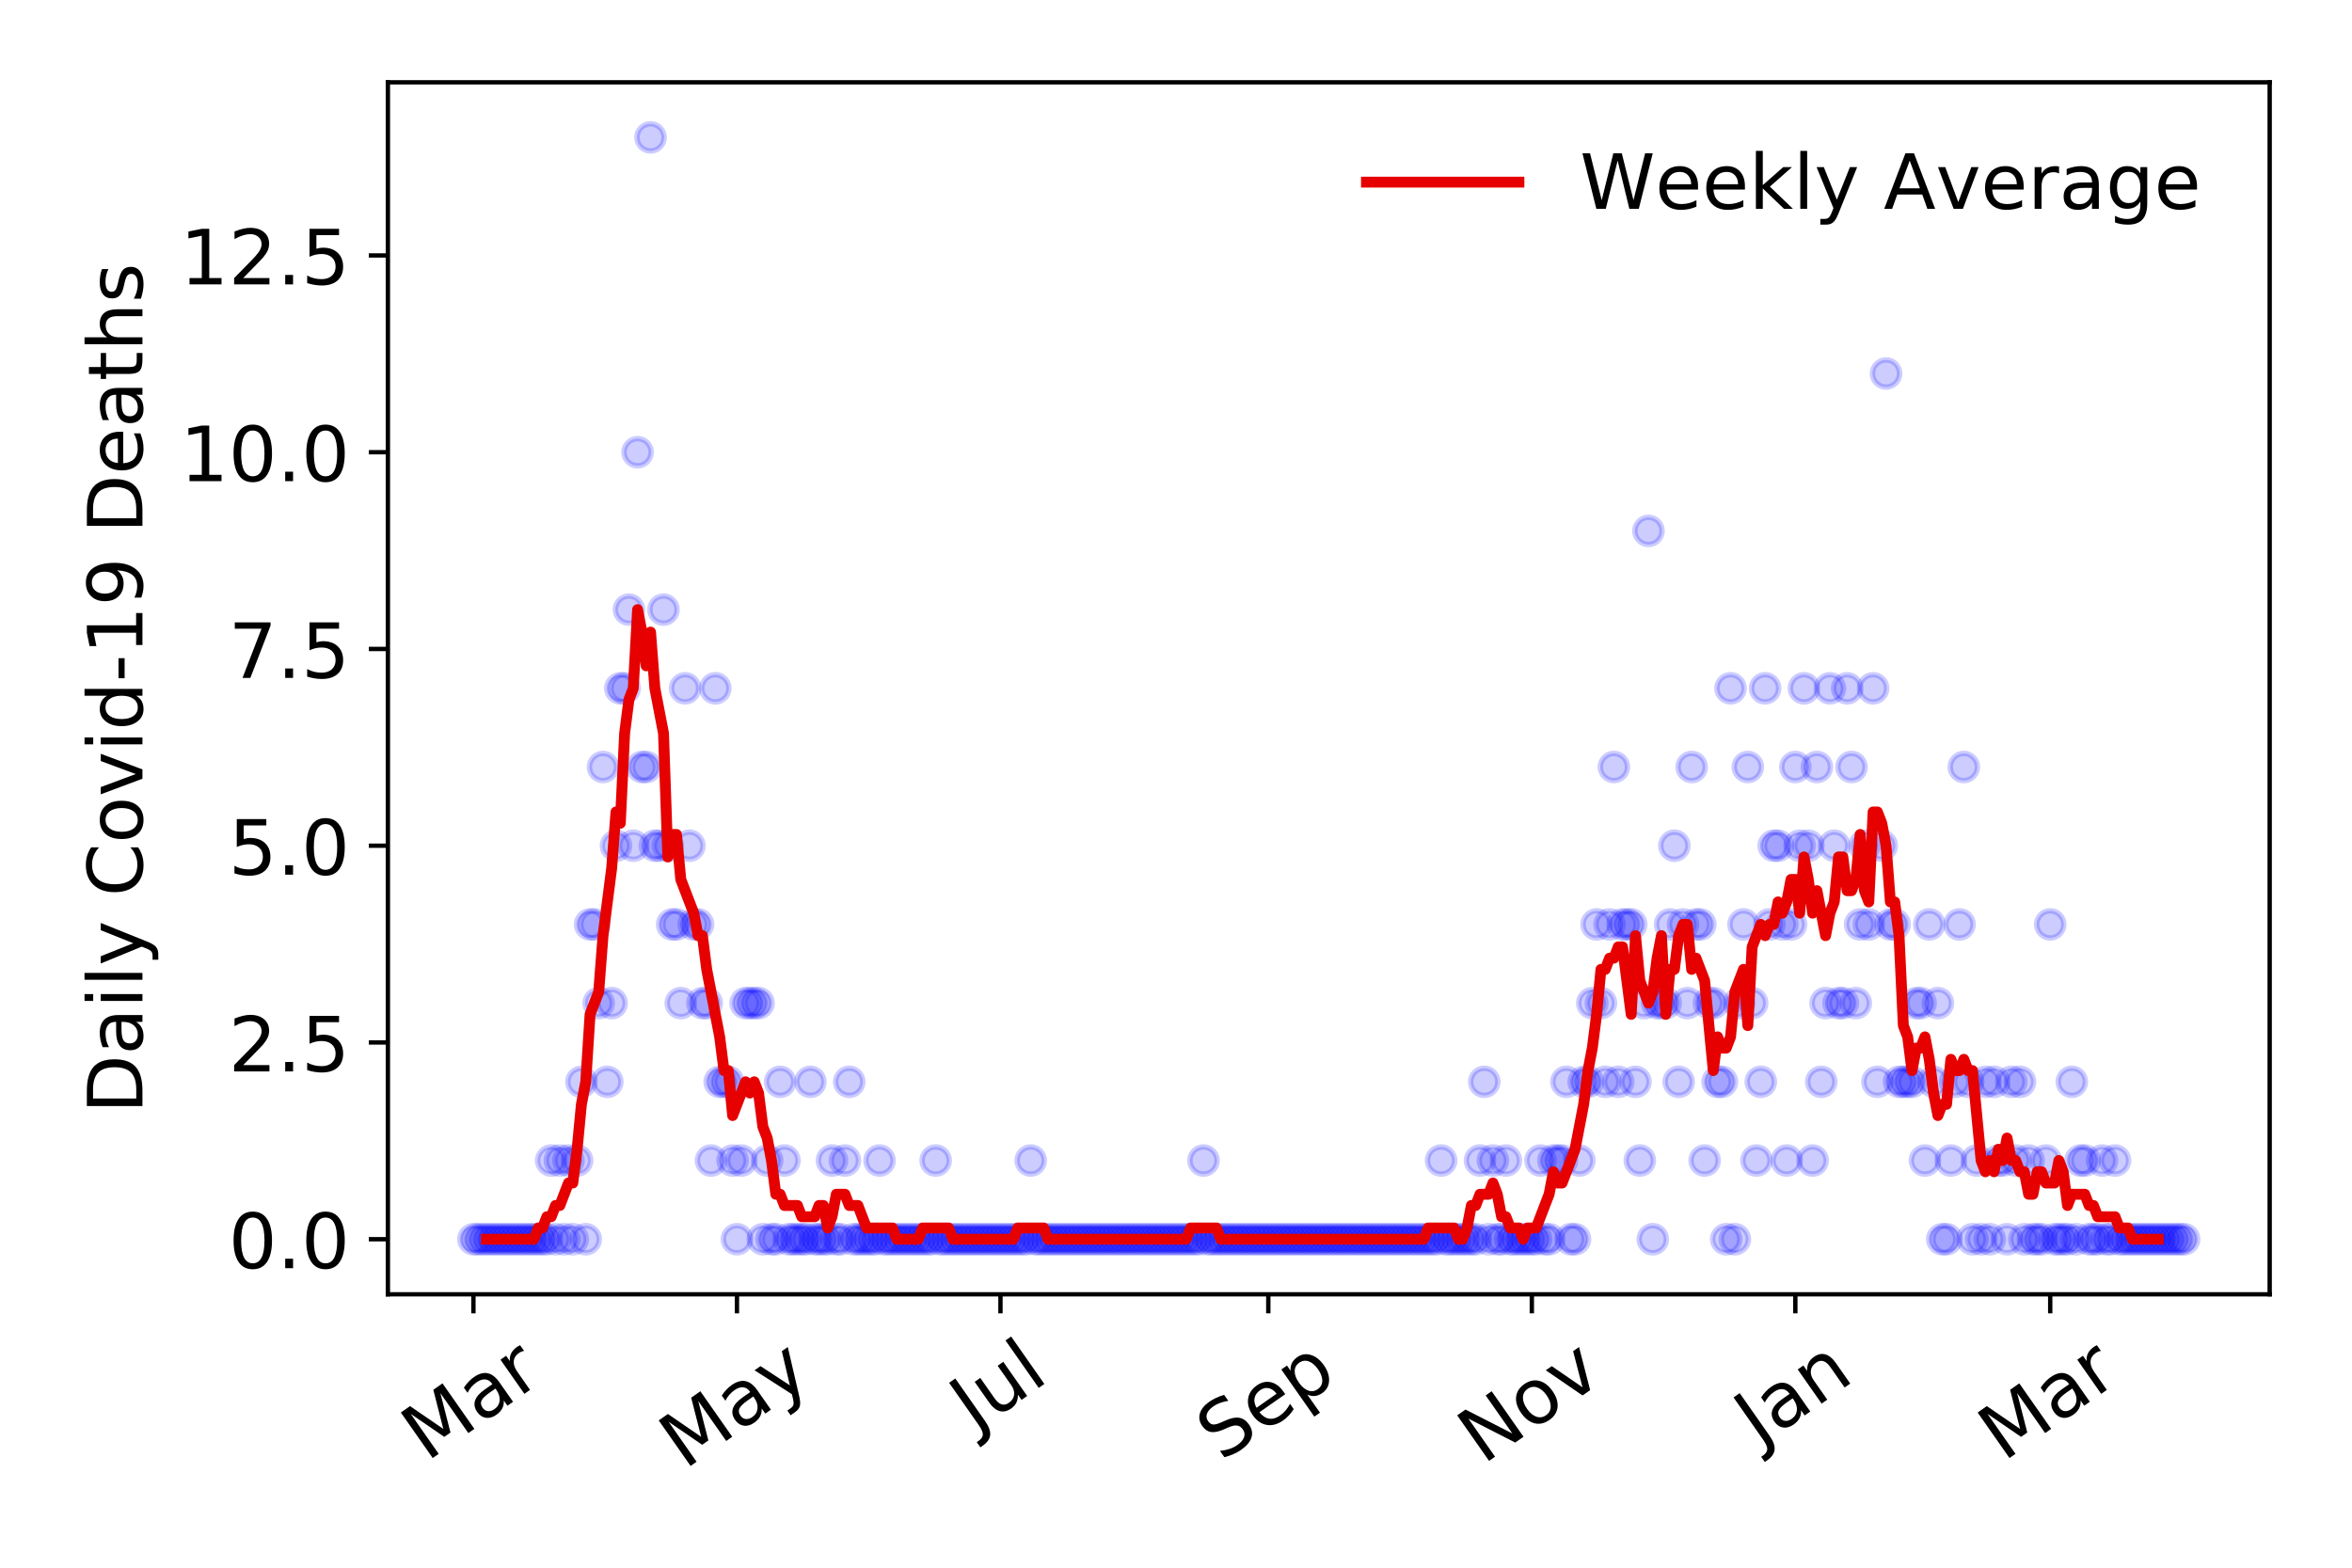 <?xml version="1.0" encoding="utf-8" standalone="no"?>
<!DOCTYPE svg PUBLIC "-//W3C//DTD SVG 1.1//EN"
  "http://www.w3.org/Graphics/SVG/1.1/DTD/svg11.dtd">
<!-- Created with matplotlib (https://matplotlib.org/) -->
<svg height="288pt" version="1.1" viewBox="0 0 432 288" width="432pt" xmlns="http://www.w3.org/2000/svg" xmlns:xlink="http://www.w3.org/1999/xlink">
 <defs>
  <style type="text/css">
*{stroke-linecap:butt;stroke-linejoin:round;}
  </style>
 </defs>
 <g id="figure_1">
  <g id="patch_1">
   <path d="M 0 288 
L 432 288 
L 432 0 
L 0 0 
z
" style="fill:#ffffff;"/>
  </g>
  <g id="axes_1">
   <g id="patch_2">
    <path d="M 71.245 237.778 
L 416.88 237.778 
L 416.88 15.12 
L 71.245 15.12 
z
" style="fill:#ffffff;"/>
   </g>
   <g id="matplotlib.axis_1">
    <g id="xtick_1">
     <g id="line2d_1">
      <defs>
       <path d="M 0 0 
L 0 3.5 
" id="m7321202a97" style="stroke:#000000;stroke-width:0.8;"/>
      </defs>
      <g>
       <use style="stroke:#000000;stroke-width:0.8;" x="86.956" xlink:href="#m7321202a97" y="237.778"/>
      </g>
     </g>
     <g id="text_1">
      <!-- Mar -->
      <defs>
       <path d="M 9.812 72.906 
L 24.516 72.906 
L 43.109 23.297 
L 61.812 72.906 
L 76.516 72.906 
L 76.516 0 
L 66.891 0 
L 66.891 64.016 
L 48.094 14.016 
L 38.188 14.016 
L 19.391 64.016 
L 19.391 0 
L 9.812 0 
z
" id="DejaVuSans-77"/>
       <path d="M 34.281 27.484 
Q 23.391 27.484 19.188 25 
Q 14.984 22.516 14.984 16.5 
Q 14.984 11.719 18.141 8.906 
Q 21.297 6.109 26.703 6.109 
Q 34.188 6.109 38.703 11.406 
Q 43.219 16.703 43.219 25.484 
L 43.219 27.484 
z
M 52.203 31.203 
L 52.203 0 
L 43.219 0 
L 43.219 8.297 
Q 40.141 3.328 35.547 0.953 
Q 30.953 -1.422 24.312 -1.422 
Q 15.922 -1.422 10.953 3.297 
Q 6 8.016 6 15.922 
Q 6 25.141 12.172 29.828 
Q 18.359 34.516 30.609 34.516 
L 43.219 34.516 
L 43.219 35.406 
Q 43.219 41.609 39.141 45 
Q 35.062 48.391 27.688 48.391 
Q 23 48.391 18.547 47.266 
Q 14.109 46.141 10.016 43.891 
L 10.016 52.203 
Q 14.938 54.109 19.578 55.047 
Q 24.219 56 28.609 56 
Q 40.484 56 46.344 49.844 
Q 52.203 43.703 52.203 31.203 
z
" id="DejaVuSans-97"/>
       <path d="M 41.109 46.297 
Q 39.594 47.172 37.812 47.578 
Q 36.031 48 33.891 48 
Q 26.266 48 22.188 43.047 
Q 18.109 38.094 18.109 28.812 
L 18.109 0 
L 9.078 0 
L 9.078 54.688 
L 18.109 54.688 
L 18.109 46.188 
Q 20.953 51.172 25.484 53.578 
Q 30.031 56 36.531 56 
Q 37.453 56 38.578 55.875 
Q 39.703 55.766 41.062 55.516 
z
" id="DejaVuSans-114"/>
      </defs>
      <g transform="translate(78.353 268.643)rotate(-35)scale(0.14 -0.14)">
       <use xlink:href="#DejaVuSans-77"/>
       <use x="86.279" xlink:href="#DejaVuSans-97"/>
       <use x="147.559" xlink:href="#DejaVuSans-114"/>
      </g>
     </g>
    </g>
    <g id="xtick_2">
     <g id="line2d_2">
      <g>
       <use style="stroke:#000000;stroke-width:0.8;" x="135.357" xlink:href="#m7321202a97" y="237.778"/>
      </g>
     </g>
     <g id="text_2">
      <!-- May -->
      <defs>
       <path d="M 32.172 -5.078 
Q 28.375 -14.844 24.75 -17.812 
Q 21.141 -20.797 15.094 -20.797 
L 7.906 -20.797 
L 7.906 -13.281 
L 13.188 -13.281 
Q 16.891 -13.281 18.938 -11.516 
Q 21 -9.766 23.484 -3.219 
L 25.094 0.875 
L 2.984 54.688 
L 12.5 54.688 
L 29.594 11.922 
L 46.688 54.688 
L 56.203 54.688 
z
" id="DejaVuSans-121"/>
      </defs>
      <g transform="translate(125.718 270.094)rotate(-35)scale(0.14 -0.14)">
       <use xlink:href="#DejaVuSans-77"/>
       <use x="86.279" xlink:href="#DejaVuSans-97"/>
       <use x="147.559" xlink:href="#DejaVuSans-121"/>
      </g>
     </g>
    </g>
    <g id="xtick_3">
     <g id="line2d_3">
      <g>
       <use style="stroke:#000000;stroke-width:0.8;" x="183.759" xlink:href="#m7321202a97" y="237.778"/>
      </g>
     </g>
     <g id="text_3">
      <!-- Jul -->
      <defs>
       <path d="M 9.812 72.906 
L 19.672 72.906 
L 19.672 5.078 
Q 19.672 -8.109 14.672 -14.062 
Q 9.672 -20.016 -1.422 -20.016 
L -5.172 -20.016 
L -5.172 -11.719 
L -2.094 -11.719 
Q 4.438 -11.719 7.125 -8.047 
Q 9.812 -4.391 9.812 5.078 
z
" id="DejaVuSans-74"/>
       <path d="M 8.5 21.578 
L 8.5 54.688 
L 17.484 54.688 
L 17.484 21.922 
Q 17.484 14.156 20.5 10.266 
Q 23.531 6.391 29.594 6.391 
Q 36.859 6.391 41.078 11.031 
Q 45.312 15.672 45.312 23.688 
L 45.312 54.688 
L 54.297 54.688 
L 54.297 0 
L 45.312 0 
L 45.312 8.406 
Q 42.047 3.422 37.719 1 
Q 33.406 -1.422 27.688 -1.422 
Q 18.266 -1.422 13.375 4.438 
Q 8.5 10.297 8.5 21.578 
z
M 31.109 56 
z
" id="DejaVuSans-117"/>
       <path d="M 9.422 75.984 
L 18.406 75.984 
L 18.406 0 
L 9.422 0 
z
" id="DejaVuSans-108"/>
      </defs>
      <g transform="translate(179.056 263.181)rotate(-35)scale(0.14 -0.14)">
       <use xlink:href="#DejaVuSans-74"/>
       <use x="29.492" xlink:href="#DejaVuSans-117"/>
       <use x="92.871" xlink:href="#DejaVuSans-108"/>
      </g>
     </g>
    </g>
    <g id="xtick_4">
     <g id="line2d_4">
      <g>
       <use style="stroke:#000000;stroke-width:0.8;" x="232.954" xlink:href="#m7321202a97" y="237.778"/>
      </g>
     </g>
     <g id="text_4">
      <!-- Sep -->
      <defs>
       <path d="M 53.516 70.516 
L 53.516 60.891 
Q 47.906 63.578 42.922 64.891 
Q 37.938 66.219 33.297 66.219 
Q 25.25 66.219 20.875 63.094 
Q 16.5 59.969 16.5 54.203 
Q 16.5 49.359 19.406 46.891 
Q 22.312 44.438 30.422 42.922 
L 36.375 41.703 
Q 47.406 39.594 52.656 34.297 
Q 57.906 29 57.906 20.125 
Q 57.906 9.516 50.797 4.047 
Q 43.703 -1.422 29.984 -1.422 
Q 24.812 -1.422 18.969 -0.25 
Q 13.141 0.922 6.891 3.219 
L 6.891 13.375 
Q 12.891 10.016 18.656 8.297 
Q 24.422 6.594 29.984 6.594 
Q 38.422 6.594 43.016 9.906 
Q 47.609 13.234 47.609 19.391 
Q 47.609 24.75 44.312 27.781 
Q 41.016 30.812 33.5 32.328 
L 27.484 33.5 
Q 16.453 35.688 11.516 40.375 
Q 6.594 45.062 6.594 53.422 
Q 6.594 63.094 13.406 68.656 
Q 20.219 74.219 32.172 74.219 
Q 37.312 74.219 42.625 73.281 
Q 47.953 72.359 53.516 70.516 
z
" id="DejaVuSans-83"/>
       <path d="M 56.203 29.594 
L 56.203 25.203 
L 14.891 25.203 
Q 15.484 15.922 20.484 11.062 
Q 25.484 6.203 34.422 6.203 
Q 39.594 6.203 44.453 7.469 
Q 49.312 8.734 54.109 11.281 
L 54.109 2.781 
Q 49.266 0.734 44.188 -0.344 
Q 39.109 -1.422 33.891 -1.422 
Q 20.797 -1.422 13.156 6.188 
Q 5.516 13.812 5.516 26.812 
Q 5.516 40.234 12.766 48.109 
Q 20.016 56 32.328 56 
Q 43.359 56 49.781 48.891 
Q 56.203 41.797 56.203 29.594 
z
M 47.219 32.234 
Q 47.125 39.594 43.094 43.984 
Q 39.062 48.391 32.422 48.391 
Q 24.906 48.391 20.391 44.141 
Q 15.875 39.891 15.188 32.172 
z
" id="DejaVuSans-101"/>
       <path d="M 18.109 8.203 
L 18.109 -20.797 
L 9.078 -20.797 
L 9.078 54.688 
L 18.109 54.688 
L 18.109 46.391 
Q 20.953 51.266 25.266 53.625 
Q 29.594 56 35.594 56 
Q 45.562 56 51.781 48.094 
Q 58.016 40.188 58.016 27.297 
Q 58.016 14.406 51.781 6.484 
Q 45.562 -1.422 35.594 -1.422 
Q 29.594 -1.422 25.266 0.953 
Q 20.953 3.328 18.109 8.203 
z
M 48.688 27.297 
Q 48.688 37.203 44.609 42.844 
Q 40.531 48.484 33.406 48.484 
Q 26.266 48.484 22.188 42.844 
Q 18.109 37.203 18.109 27.297 
Q 18.109 17.391 22.188 11.75 
Q 26.266 6.109 33.406 6.109 
Q 40.531 6.109 44.609 11.75 
Q 48.688 17.391 48.688 27.297 
z
" id="DejaVuSans-112"/>
      </defs>
      <g transform="translate(224.361 268.629)rotate(-35)scale(0.14 -0.14)">
       <use xlink:href="#DejaVuSans-83"/>
       <use x="63.477" xlink:href="#DejaVuSans-101"/>
       <use x="125" xlink:href="#DejaVuSans-112"/>
      </g>
     </g>
    </g>
    <g id="xtick_5">
     <g id="line2d_5">
      <g>
       <use style="stroke:#000000;stroke-width:0.8;" x="281.356" xlink:href="#m7321202a97" y="237.778"/>
      </g>
     </g>
     <g id="text_5">
      <!-- Nov -->
      <defs>
       <path d="M 9.812 72.906 
L 23.094 72.906 
L 55.422 11.922 
L 55.422 72.906 
L 64.984 72.906 
L 64.984 0 
L 51.703 0 
L 19.391 60.984 
L 19.391 0 
L 9.812 0 
z
" id="DejaVuSans-78"/>
       <path d="M 30.609 48.391 
Q 23.391 48.391 19.188 42.75 
Q 14.984 37.109 14.984 27.297 
Q 14.984 17.484 19.156 11.844 
Q 23.344 6.203 30.609 6.203 
Q 37.797 6.203 41.984 11.859 
Q 46.188 17.531 46.188 27.297 
Q 46.188 37.016 41.984 42.703 
Q 37.797 48.391 30.609 48.391 
z
M 30.609 56 
Q 42.328 56 49.016 48.375 
Q 55.719 40.766 55.719 27.297 
Q 55.719 13.875 49.016 6.219 
Q 42.328 -1.422 30.609 -1.422 
Q 18.844 -1.422 12.172 6.219 
Q 5.516 13.875 5.516 27.297 
Q 5.516 40.766 12.172 48.375 
Q 18.844 56 30.609 56 
z
" id="DejaVuSans-111"/>
       <path d="M 2.984 54.688 
L 12.5 54.688 
L 29.594 8.797 
L 46.688 54.688 
L 56.203 54.688 
L 35.688 0 
L 23.484 0 
z
" id="DejaVuSans-118"/>
      </defs>
      <g transform="translate(272.379 269.166)rotate(-35)scale(0.14 -0.14)">
       <use xlink:href="#DejaVuSans-78"/>
       <use x="74.805" xlink:href="#DejaVuSans-111"/>
       <use x="135.986" xlink:href="#DejaVuSans-118"/>
      </g>
     </g>
    </g>
    <g id="xtick_6">
     <g id="line2d_6">
      <g>
       <use style="stroke:#000000;stroke-width:0.8;" x="329.757" xlink:href="#m7321202a97" y="237.778"/>
      </g>
     </g>
     <g id="text_6">
      <!-- Jan -->
      <defs>
       <path d="M 54.891 33.016 
L 54.891 0 
L 45.906 0 
L 45.906 32.719 
Q 45.906 40.484 42.875 44.328 
Q 39.844 48.188 33.797 48.188 
Q 26.516 48.188 22.312 43.547 
Q 18.109 38.922 18.109 30.906 
L 18.109 0 
L 9.078 0 
L 9.078 54.688 
L 18.109 54.688 
L 18.109 46.188 
Q 21.344 51.125 25.703 53.562 
Q 30.078 56 35.797 56 
Q 45.219 56 50.047 50.172 
Q 54.891 44.344 54.891 33.016 
z
" id="DejaVuSans-110"/>
      </defs>
      <g transform="translate(323.134 265.871)rotate(-35)scale(0.14 -0.14)">
       <use xlink:href="#DejaVuSans-74"/>
       <use x="29.492" xlink:href="#DejaVuSans-97"/>
       <use x="90.771" xlink:href="#DejaVuSans-110"/>
      </g>
     </g>
    </g>
    <g id="xtick_7">
     <g id="line2d_7">
      <g>
       <use style="stroke:#000000;stroke-width:0.8;" x="376.572" xlink:href="#m7321202a97" y="237.778"/>
      </g>
     </g>
     <g id="text_7">
      <!-- Mar -->
      <g transform="translate(367.969 268.643)rotate(-35)scale(0.14 -0.14)">
       <use xlink:href="#DejaVuSans-77"/>
       <use x="86.279" xlink:href="#DejaVuSans-97"/>
       <use x="147.559" xlink:href="#DejaVuSans-114"/>
      </g>
     </g>
    </g>
   </g>
   <g id="matplotlib.axis_2">
    <g id="ytick_1">
     <g id="line2d_8">
      <defs>
       <path d="M 0 0 
L -3.5 0 
" id="m266d0d804a" style="stroke:#000000;stroke-width:0.8;"/>
      </defs>
      <g>
       <use style="stroke:#000000;stroke-width:0.8;" x="71.245" xlink:href="#m266d0d804a" y="227.657"/>
      </g>
     </g>
     <g id="text_8">
      <!-- 0.0 -->
      <defs>
       <path d="M 31.781 66.406 
Q 24.172 66.406 20.328 58.906 
Q 16.5 51.422 16.5 36.375 
Q 16.5 21.391 20.328 13.891 
Q 24.172 6.391 31.781 6.391 
Q 39.453 6.391 43.281 13.891 
Q 47.125 21.391 47.125 36.375 
Q 47.125 51.422 43.281 58.906 
Q 39.453 66.406 31.781 66.406 
z
M 31.781 74.219 
Q 44.047 74.219 50.516 64.516 
Q 56.984 54.828 56.984 36.375 
Q 56.984 17.969 50.516 8.266 
Q 44.047 -1.422 31.781 -1.422 
Q 19.531 -1.422 13.062 8.266 
Q 6.594 17.969 6.594 36.375 
Q 6.594 54.828 13.062 64.516 
Q 19.531 74.219 31.781 74.219 
z
" id="DejaVuSans-48"/>
       <path d="M 10.688 12.406 
L 21 12.406 
L 21 0 
L 10.688 0 
z
" id="DejaVuSans-46"/>
      </defs>
      <g transform="translate(41.981 232.976)scale(0.14 -0.14)">
       <use xlink:href="#DejaVuSans-48"/>
       <use x="63.623" xlink:href="#DejaVuSans-46"/>
       <use x="95.41" xlink:href="#DejaVuSans-48"/>
      </g>
     </g>
    </g>
    <g id="ytick_2">
     <g id="line2d_9">
      <g>
       <use style="stroke:#000000;stroke-width:0.8;" x="71.245" xlink:href="#m266d0d804a" y="191.512"/>
      </g>
     </g>
     <g id="text_9">
      <!-- 2.5 -->
      <defs>
       <path d="M 19.188 8.297 
L 53.609 8.297 
L 53.609 0 
L 7.328 0 
L 7.328 8.297 
Q 12.938 14.109 22.625 23.891 
Q 32.328 33.688 34.812 36.531 
Q 39.547 41.844 41.422 45.531 
Q 43.312 49.219 43.312 52.781 
Q 43.312 58.594 39.234 62.25 
Q 35.156 65.922 28.609 65.922 
Q 23.969 65.922 18.812 64.312 
Q 13.672 62.703 7.812 59.422 
L 7.812 69.391 
Q 13.766 71.781 18.938 73 
Q 24.125 74.219 28.422 74.219 
Q 39.75 74.219 46.484 68.547 
Q 53.219 62.891 53.219 53.422 
Q 53.219 48.922 51.531 44.891 
Q 49.859 40.875 45.406 35.406 
Q 44.188 33.984 37.641 27.219 
Q 31.109 20.453 19.188 8.297 
z
" id="DejaVuSans-50"/>
       <path d="M 10.797 72.906 
L 49.516 72.906 
L 49.516 64.594 
L 19.828 64.594 
L 19.828 46.734 
Q 21.969 47.469 24.109 47.828 
Q 26.266 48.188 28.422 48.188 
Q 40.625 48.188 47.75 41.5 
Q 54.891 34.812 54.891 23.391 
Q 54.891 11.625 47.562 5.094 
Q 40.234 -1.422 26.906 -1.422 
Q 22.312 -1.422 17.547 -0.641 
Q 12.797 0.141 7.719 1.703 
L 7.719 11.625 
Q 12.109 9.234 16.797 8.062 
Q 21.484 6.891 26.703 6.891 
Q 35.156 6.891 40.078 11.328 
Q 45.016 15.766 45.016 23.391 
Q 45.016 31 40.078 35.438 
Q 35.156 39.891 26.703 39.891 
Q 22.75 39.891 18.812 39.016 
Q 14.891 38.141 10.797 36.281 
z
" id="DejaVuSans-53"/>
      </defs>
      <g transform="translate(41.981 196.83)scale(0.14 -0.14)">
       <use xlink:href="#DejaVuSans-50"/>
       <use x="63.623" xlink:href="#DejaVuSans-46"/>
       <use x="95.41" xlink:href="#DejaVuSans-53"/>
      </g>
     </g>
    </g>
    <g id="ytick_3">
     <g id="line2d_10">
      <g>
       <use style="stroke:#000000;stroke-width:0.8;" x="71.245" xlink:href="#m266d0d804a" y="155.366"/>
      </g>
     </g>
     <g id="text_10">
      <!-- 5.0 -->
      <g transform="translate(41.981 160.685)scale(0.14 -0.14)">
       <use xlink:href="#DejaVuSans-53"/>
       <use x="63.623" xlink:href="#DejaVuSans-46"/>
       <use x="95.41" xlink:href="#DejaVuSans-48"/>
      </g>
     </g>
    </g>
    <g id="ytick_4">
     <g id="line2d_11">
      <g>
       <use style="stroke:#000000;stroke-width:0.8;" x="71.245" xlink:href="#m266d0d804a" y="119.22"/>
      </g>
     </g>
     <g id="text_11">
      <!-- 7.5 -->
      <defs>
       <path d="M 8.203 72.906 
L 55.078 72.906 
L 55.078 68.703 
L 28.609 0 
L 18.312 0 
L 43.219 64.594 
L 8.203 64.594 
z
" id="DejaVuSans-55"/>
      </defs>
      <g transform="translate(41.981 124.539)scale(0.14 -0.14)">
       <use xlink:href="#DejaVuSans-55"/>
       <use x="63.623" xlink:href="#DejaVuSans-46"/>
       <use x="95.41" xlink:href="#DejaVuSans-53"/>
      </g>
     </g>
    </g>
    <g id="ytick_5">
     <g id="line2d_12">
      <g>
       <use style="stroke:#000000;stroke-width:0.8;" x="71.245" xlink:href="#m266d0d804a" y="83.074"/>
      </g>
     </g>
     <g id="text_12">
      <!-- 10.0 -->
      <defs>
       <path d="M 12.406 8.297 
L 28.516 8.297 
L 28.516 63.922 
L 10.984 60.406 
L 10.984 69.391 
L 28.422 72.906 
L 38.281 72.906 
L 38.281 8.297 
L 54.391 8.297 
L 54.391 0 
L 12.406 0 
z
" id="DejaVuSans-49"/>
      </defs>
      <g transform="translate(33.073 88.393)scale(0.14 -0.14)">
       <use xlink:href="#DejaVuSans-49"/>
       <use x="63.623" xlink:href="#DejaVuSans-48"/>
       <use x="127.246" xlink:href="#DejaVuSans-46"/>
       <use x="159.033" xlink:href="#DejaVuSans-48"/>
      </g>
     </g>
    </g>
    <g id="ytick_6">
     <g id="line2d_13">
      <g>
       <use style="stroke:#000000;stroke-width:0.8;" x="71.245" xlink:href="#m266d0d804a" y="46.928"/>
      </g>
     </g>
     <g id="text_13">
      <!-- 12.5 -->
      <g transform="translate(33.073 52.247)scale(0.14 -0.14)">
       <use xlink:href="#DejaVuSans-49"/>
       <use x="63.623" xlink:href="#DejaVuSans-50"/>
       <use x="127.246" xlink:href="#DejaVuSans-46"/>
       <use x="159.033" xlink:href="#DejaVuSans-53"/>
      </g>
     </g>
    </g>
    <g id="text_14">
     <!-- Daily Covid-19 Deaths -->
     <defs>
      <path d="M 19.672 64.797 
L 19.672 8.109 
L 31.594 8.109 
Q 46.688 8.109 53.688 14.938 
Q 60.688 21.781 60.688 36.531 
Q 60.688 51.172 53.688 57.984 
Q 46.688 64.797 31.594 64.797 
z
M 9.812 72.906 
L 30.078 72.906 
Q 51.266 72.906 61.172 64.094 
Q 71.094 55.281 71.094 36.531 
Q 71.094 17.672 61.125 8.828 
Q 51.172 0 30.078 0 
L 9.812 0 
z
" id="DejaVuSans-68"/>
      <path d="M 9.422 54.688 
L 18.406 54.688 
L 18.406 0 
L 9.422 0 
z
M 9.422 75.984 
L 18.406 75.984 
L 18.406 64.594 
L 9.422 64.594 
z
" id="DejaVuSans-105"/>
      <path id="DejaVuSans-32"/>
      <path d="M 64.406 67.281 
L 64.406 56.891 
Q 59.422 61.531 53.781 63.812 
Q 48.141 66.109 41.797 66.109 
Q 29.297 66.109 22.656 58.469 
Q 16.016 50.828 16.016 36.375 
Q 16.016 21.969 22.656 14.328 
Q 29.297 6.688 41.797 6.688 
Q 48.141 6.688 53.781 8.984 
Q 59.422 11.281 64.406 15.922 
L 64.406 5.609 
Q 59.234 2.094 53.438 0.328 
Q 47.656 -1.422 41.219 -1.422 
Q 24.656 -1.422 15.125 8.703 
Q 5.609 18.844 5.609 36.375 
Q 5.609 53.953 15.125 64.078 
Q 24.656 74.219 41.219 74.219 
Q 47.75 74.219 53.531 72.484 
Q 59.328 70.75 64.406 67.281 
z
" id="DejaVuSans-67"/>
      <path d="M 45.406 46.391 
L 45.406 75.984 
L 54.391 75.984 
L 54.391 0 
L 45.406 0 
L 45.406 8.203 
Q 42.578 3.328 38.25 0.953 
Q 33.938 -1.422 27.875 -1.422 
Q 17.969 -1.422 11.734 6.484 
Q 5.516 14.406 5.516 27.297 
Q 5.516 40.188 11.734 48.094 
Q 17.969 56 27.875 56 
Q 33.938 56 38.25 53.625 
Q 42.578 51.266 45.406 46.391 
z
M 14.797 27.297 
Q 14.797 17.391 18.875 11.75 
Q 22.953 6.109 30.078 6.109 
Q 37.203 6.109 41.297 11.75 
Q 45.406 17.391 45.406 27.297 
Q 45.406 37.203 41.297 42.844 
Q 37.203 48.484 30.078 48.484 
Q 22.953 48.484 18.875 42.844 
Q 14.797 37.203 14.797 27.297 
z
" id="DejaVuSans-100"/>
      <path d="M 4.891 31.391 
L 31.203 31.391 
L 31.203 23.391 
L 4.891 23.391 
z
" id="DejaVuSans-45"/>
      <path d="M 10.984 1.516 
L 10.984 10.5 
Q 14.703 8.734 18.5 7.812 
Q 22.312 6.891 25.984 6.891 
Q 35.75 6.891 40.891 13.453 
Q 46.047 20.016 46.781 33.406 
Q 43.953 29.203 39.594 26.953 
Q 35.25 24.703 29.984 24.703 
Q 19.047 24.703 12.672 31.312 
Q 6.297 37.938 6.297 49.422 
Q 6.297 60.641 12.938 67.422 
Q 19.578 74.219 30.609 74.219 
Q 43.266 74.219 49.922 64.516 
Q 56.594 54.828 56.594 36.375 
Q 56.594 19.141 48.406 8.859 
Q 40.234 -1.422 26.422 -1.422 
Q 22.703 -1.422 18.891 -0.688 
Q 15.094 0.047 10.984 1.516 
z
M 30.609 32.422 
Q 37.25 32.422 41.125 36.953 
Q 45.016 41.5 45.016 49.422 
Q 45.016 57.281 41.125 61.844 
Q 37.25 66.406 30.609 66.406 
Q 23.969 66.406 20.094 61.844 
Q 16.219 57.281 16.219 49.422 
Q 16.219 41.5 20.094 36.953 
Q 23.969 32.422 30.609 32.422 
z
" id="DejaVuSans-57"/>
      <path d="M 18.312 70.219 
L 18.312 54.688 
L 36.812 54.688 
L 36.812 47.703 
L 18.312 47.703 
L 18.312 18.016 
Q 18.312 11.328 20.141 9.422 
Q 21.969 7.516 27.594 7.516 
L 36.812 7.516 
L 36.812 0 
L 27.594 0 
Q 17.188 0 13.234 3.875 
Q 9.281 7.766 9.281 18.016 
L 9.281 47.703 
L 2.688 47.703 
L 2.688 54.688 
L 9.281 54.688 
L 9.281 70.219 
z
" id="DejaVuSans-116"/>
      <path d="M 54.891 33.016 
L 54.891 0 
L 45.906 0 
L 45.906 32.719 
Q 45.906 40.484 42.875 44.328 
Q 39.844 48.188 33.797 48.188 
Q 26.516 48.188 22.312 43.547 
Q 18.109 38.922 18.109 30.906 
L 18.109 0 
L 9.078 0 
L 9.078 75.984 
L 18.109 75.984 
L 18.109 46.188 
Q 21.344 51.125 25.703 53.562 
Q 30.078 56 35.797 56 
Q 45.219 56 50.047 50.172 
Q 54.891 44.344 54.891 33.016 
z
" id="DejaVuSans-104"/>
      <path d="M 44.281 53.078 
L 44.281 44.578 
Q 40.484 46.531 36.375 47.5 
Q 32.281 48.484 27.875 48.484 
Q 21.188 48.484 17.844 46.438 
Q 14.5 44.391 14.5 40.281 
Q 14.5 37.156 16.891 35.375 
Q 19.281 33.594 26.516 31.984 
L 29.594 31.297 
Q 39.156 29.25 43.188 25.516 
Q 47.219 21.781 47.219 15.094 
Q 47.219 7.469 41.188 3.016 
Q 35.156 -1.422 24.609 -1.422 
Q 20.219 -1.422 15.453 -0.562 
Q 10.688 0.297 5.422 2 
L 5.422 11.281 
Q 10.406 8.688 15.234 7.391 
Q 20.062 6.109 24.812 6.109 
Q 31.156 6.109 34.562 8.281 
Q 37.984 10.453 37.984 14.406 
Q 37.984 18.062 35.516 20.016 
Q 33.062 21.969 24.703 23.781 
L 21.578 24.516 
Q 13.234 26.266 9.516 29.906 
Q 5.812 33.547 5.812 39.891 
Q 5.812 47.609 11.281 51.797 
Q 16.75 56 26.812 56 
Q 31.781 56 36.172 55.266 
Q 40.578 54.547 44.281 53.078 
z
" id="DejaVuSans-115"/>
     </defs>
     <g transform="translate(26.162 204.56)rotate(-90)scale(0.14 -0.14)">
      <use xlink:href="#DejaVuSans-68"/>
      <use x="77.002" xlink:href="#DejaVuSans-97"/>
      <use x="138.281" xlink:href="#DejaVuSans-105"/>
      <use x="166.064" xlink:href="#DejaVuSans-108"/>
      <use x="193.848" xlink:href="#DejaVuSans-121"/>
      <use x="253.027" xlink:href="#DejaVuSans-32"/>
      <use x="284.814" xlink:href="#DejaVuSans-67"/>
      <use x="354.639" xlink:href="#DejaVuSans-111"/>
      <use x="415.82" xlink:href="#DejaVuSans-118"/>
      <use x="475" xlink:href="#DejaVuSans-105"/>
      <use x="502.783" xlink:href="#DejaVuSans-100"/>
      <use x="566.26" xlink:href="#DejaVuSans-45"/>
      <use x="602.344" xlink:href="#DejaVuSans-49"/>
      <use x="665.967" xlink:href="#DejaVuSans-57"/>
      <use x="729.59" xlink:href="#DejaVuSans-32"/>
      <use x="761.377" xlink:href="#DejaVuSans-68"/>
      <use x="838.379" xlink:href="#DejaVuSans-101"/>
      <use x="899.902" xlink:href="#DejaVuSans-97"/>
      <use x="961.182" xlink:href="#DejaVuSans-116"/>
      <use x="1000.391" xlink:href="#DejaVuSans-104"/>
      <use x="1063.77" xlink:href="#DejaVuSans-115"/>
     </g>
    </g>
   </g>
   <g id="line2d_14">
    <defs>
     <path d="M 0 2.5 
C 0.663 2.5 1.299 2.237 1.768 1.768 
C 2.237 1.299 2.5 0.663 2.5 0 
C 2.5 -0.663 2.237 -1.299 1.768 -1.768 
C 1.299 -2.237 0.663 -2.5 0 -2.5 
C -0.663 -2.5 -1.299 -2.237 -1.768 -1.768 
C -2.237 -1.299 -2.5 -0.663 -2.5 0 
C -2.5 0.663 -2.237 1.299 -1.768 1.768 
C -1.299 2.237 -0.663 2.5 0 2.5 
z
" id="ma7cbe763b2" style="stroke:#0000ff;stroke-opacity:0.2;"/>
    </defs>
    <g clip-path="url(#p861ebbb585)">
     <use style="fill:#0000ff;fill-opacity:0.2;stroke:#0000ff;stroke-opacity:0.2;" x="86.956" xlink:href="#ma7cbe763b2" y="227.657"/>
     <use style="fill:#0000ff;fill-opacity:0.2;stroke:#0000ff;stroke-opacity:0.2;" x="87.749" xlink:href="#ma7cbe763b2" y="227.657"/>
     <use style="fill:#0000ff;fill-opacity:0.2;stroke:#0000ff;stroke-opacity:0.2;" x="88.543" xlink:href="#ma7cbe763b2" y="227.657"/>
     <use style="fill:#0000ff;fill-opacity:0.2;stroke:#0000ff;stroke-opacity:0.2;" x="89.336" xlink:href="#ma7cbe763b2" y="227.657"/>
     <use style="fill:#0000ff;fill-opacity:0.2;stroke:#0000ff;stroke-opacity:0.2;" x="90.13" xlink:href="#ma7cbe763b2" y="227.657"/>
     <use style="fill:#0000ff;fill-opacity:0.2;stroke:#0000ff;stroke-opacity:0.2;" x="90.923" xlink:href="#ma7cbe763b2" y="227.657"/>
     <use style="fill:#0000ff;fill-opacity:0.2;stroke:#0000ff;stroke-opacity:0.2;" x="91.716" xlink:href="#ma7cbe763b2" y="227.657"/>
     <use style="fill:#0000ff;fill-opacity:0.2;stroke:#0000ff;stroke-opacity:0.2;" x="92.51" xlink:href="#ma7cbe763b2" y="227.657"/>
     <use style="fill:#0000ff;fill-opacity:0.2;stroke:#0000ff;stroke-opacity:0.2;" x="93.303" xlink:href="#ma7cbe763b2" y="227.657"/>
     <use style="fill:#0000ff;fill-opacity:0.2;stroke:#0000ff;stroke-opacity:0.2;" x="94.097" xlink:href="#ma7cbe763b2" y="227.657"/>
     <use style="fill:#0000ff;fill-opacity:0.2;stroke:#0000ff;stroke-opacity:0.2;" x="94.89" xlink:href="#ma7cbe763b2" y="227.657"/>
     <use style="fill:#0000ff;fill-opacity:0.2;stroke:#0000ff;stroke-opacity:0.2;" x="95.684" xlink:href="#ma7cbe763b2" y="227.657"/>
     <use style="fill:#0000ff;fill-opacity:0.2;stroke:#0000ff;stroke-opacity:0.2;" x="96.477" xlink:href="#ma7cbe763b2" y="227.657"/>
     <use style="fill:#0000ff;fill-opacity:0.2;stroke:#0000ff;stroke-opacity:0.2;" x="97.271" xlink:href="#ma7cbe763b2" y="227.657"/>
     <use style="fill:#0000ff;fill-opacity:0.2;stroke:#0000ff;stroke-opacity:0.2;" x="98.064" xlink:href="#ma7cbe763b2" y="227.657"/>
     <use style="fill:#0000ff;fill-opacity:0.2;stroke:#0000ff;stroke-opacity:0.2;" x="98.858" xlink:href="#ma7cbe763b2" y="227.657"/>
     <use style="fill:#0000ff;fill-opacity:0.2;stroke:#0000ff;stroke-opacity:0.2;" x="99.651" xlink:href="#ma7cbe763b2" y="227.657"/>
     <use style="fill:#0000ff;fill-opacity:0.2;stroke:#0000ff;stroke-opacity:0.2;" x="100.445" xlink:href="#ma7cbe763b2" y="227.657"/>
     <use style="fill:#0000ff;fill-opacity:0.2;stroke:#0000ff;stroke-opacity:0.2;" x="101.238" xlink:href="#ma7cbe763b2" y="213.199"/>
     <use style="fill:#0000ff;fill-opacity:0.2;stroke:#0000ff;stroke-opacity:0.2;" x="102.032" xlink:href="#ma7cbe763b2" y="227.657"/>
     <use style="fill:#0000ff;fill-opacity:0.2;stroke:#0000ff;stroke-opacity:0.2;" x="102.825" xlink:href="#ma7cbe763b2" y="213.199"/>
     <use style="fill:#0000ff;fill-opacity:0.2;stroke:#0000ff;stroke-opacity:0.2;" x="103.619" xlink:href="#ma7cbe763b2" y="227.657"/>
     <use style="fill:#0000ff;fill-opacity:0.2;stroke:#0000ff;stroke-opacity:0.2;" x="104.412" xlink:href="#ma7cbe763b2" y="213.199"/>
     <use style="fill:#0000ff;fill-opacity:0.2;stroke:#0000ff;stroke-opacity:0.2;" x="105.205" xlink:href="#ma7cbe763b2" y="227.657"/>
     <use style="fill:#0000ff;fill-opacity:0.2;stroke:#0000ff;stroke-opacity:0.2;" x="105.999" xlink:href="#ma7cbe763b2" y="213.199"/>
     <use style="fill:#0000ff;fill-opacity:0.2;stroke:#0000ff;stroke-opacity:0.2;" x="106.792" xlink:href="#ma7cbe763b2" y="198.741"/>
     <use style="fill:#0000ff;fill-opacity:0.2;stroke:#0000ff;stroke-opacity:0.2;" x="107.586" xlink:href="#ma7cbe763b2" y="227.657"/>
     <use style="fill:#0000ff;fill-opacity:0.2;stroke:#0000ff;stroke-opacity:0.2;" x="108.379" xlink:href="#ma7cbe763b2" y="169.824"/>
     <use style="fill:#0000ff;fill-opacity:0.2;stroke:#0000ff;stroke-opacity:0.2;" x="109.173" xlink:href="#ma7cbe763b2" y="169.824"/>
     <use style="fill:#0000ff;fill-opacity:0.2;stroke:#0000ff;stroke-opacity:0.2;" x="109.966" xlink:href="#ma7cbe763b2" y="184.282"/>
     <use style="fill:#0000ff;fill-opacity:0.2;stroke:#0000ff;stroke-opacity:0.2;" x="110.76" xlink:href="#ma7cbe763b2" y="140.907"/>
     <use style="fill:#0000ff;fill-opacity:0.2;stroke:#0000ff;stroke-opacity:0.2;" x="111.553" xlink:href="#ma7cbe763b2" y="198.741"/>
     <use style="fill:#0000ff;fill-opacity:0.2;stroke:#0000ff;stroke-opacity:0.2;" x="112.347" xlink:href="#ma7cbe763b2" y="184.282"/>
     <use style="fill:#0000ff;fill-opacity:0.2;stroke:#0000ff;stroke-opacity:0.2;" x="113.14" xlink:href="#ma7cbe763b2" y="155.366"/>
     <use style="fill:#0000ff;fill-opacity:0.2;stroke:#0000ff;stroke-opacity:0.2;" x="113.934" xlink:href="#ma7cbe763b2" y="126.449"/>
     <use style="fill:#0000ff;fill-opacity:0.2;stroke:#0000ff;stroke-opacity:0.2;" x="114.727" xlink:href="#ma7cbe763b2" y="126.449"/>
     <use style="fill:#0000ff;fill-opacity:0.2;stroke:#0000ff;stroke-opacity:0.2;" x="115.521" xlink:href="#ma7cbe763b2" y="111.991"/>
     <use style="fill:#0000ff;fill-opacity:0.2;stroke:#0000ff;stroke-opacity:0.2;" x="116.314" xlink:href="#ma7cbe763b2" y="155.366"/>
     <use style="fill:#0000ff;fill-opacity:0.2;stroke:#0000ff;stroke-opacity:0.2;" x="117.107" xlink:href="#ma7cbe763b2" y="83.074"/>
     <use style="fill:#0000ff;fill-opacity:0.2;stroke:#0000ff;stroke-opacity:0.2;" x="117.901" xlink:href="#ma7cbe763b2" y="140.907"/>
     <use style="fill:#0000ff;fill-opacity:0.2;stroke:#0000ff;stroke-opacity:0.2;" x="118.694" xlink:href="#ma7cbe763b2" y="140.907"/>
     <use style="fill:#0000ff;fill-opacity:0.2;stroke:#0000ff;stroke-opacity:0.2;" x="119.488" xlink:href="#ma7cbe763b2" y="25.241"/>
     <use style="fill:#0000ff;fill-opacity:0.2;stroke:#0000ff;stroke-opacity:0.2;" x="120.281" xlink:href="#ma7cbe763b2" y="155.366"/>
     <use style="fill:#0000ff;fill-opacity:0.2;stroke:#0000ff;stroke-opacity:0.2;" x="121.075" xlink:href="#ma7cbe763b2" y="155.366"/>
     <use style="fill:#0000ff;fill-opacity:0.2;stroke:#0000ff;stroke-opacity:0.2;" x="121.868" xlink:href="#ma7cbe763b2" y="111.991"/>
     <use style="fill:#0000ff;fill-opacity:0.2;stroke:#0000ff;stroke-opacity:0.2;" x="122.662" xlink:href="#ma7cbe763b2" y="155.366"/>
     <use style="fill:#0000ff;fill-opacity:0.2;stroke:#0000ff;stroke-opacity:0.2;" x="123.455" xlink:href="#ma7cbe763b2" y="169.824"/>
     <use style="fill:#0000ff;fill-opacity:0.2;stroke:#0000ff;stroke-opacity:0.2;" x="124.249" xlink:href="#ma7cbe763b2" y="169.824"/>
     <use style="fill:#0000ff;fill-opacity:0.2;stroke:#0000ff;stroke-opacity:0.2;" x="125.042" xlink:href="#ma7cbe763b2" y="184.282"/>
     <use style="fill:#0000ff;fill-opacity:0.2;stroke:#0000ff;stroke-opacity:0.2;" x="125.836" xlink:href="#ma7cbe763b2" y="126.449"/>
     <use style="fill:#0000ff;fill-opacity:0.2;stroke:#0000ff;stroke-opacity:0.2;" x="126.629" xlink:href="#ma7cbe763b2" y="155.366"/>
     <use style="fill:#0000ff;fill-opacity:0.2;stroke:#0000ff;stroke-opacity:0.2;" x="127.423" xlink:href="#ma7cbe763b2" y="169.824"/>
     <use style="fill:#0000ff;fill-opacity:0.2;stroke:#0000ff;stroke-opacity:0.2;" x="128.216" xlink:href="#ma7cbe763b2" y="169.824"/>
     <use style="fill:#0000ff;fill-opacity:0.2;stroke:#0000ff;stroke-opacity:0.2;" x="129.01" xlink:href="#ma7cbe763b2" y="184.282"/>
     <use style="fill:#0000ff;fill-opacity:0.2;stroke:#0000ff;stroke-opacity:0.2;" x="129.803" xlink:href="#ma7cbe763b2" y="184.282"/>
     <use style="fill:#0000ff;fill-opacity:0.2;stroke:#0000ff;stroke-opacity:0.2;" x="130.596" xlink:href="#ma7cbe763b2" y="213.199"/>
     <use style="fill:#0000ff;fill-opacity:0.2;stroke:#0000ff;stroke-opacity:0.2;" x="131.39" xlink:href="#ma7cbe763b2" y="126.449"/>
     <use style="fill:#0000ff;fill-opacity:0.2;stroke:#0000ff;stroke-opacity:0.2;" x="132.183" xlink:href="#ma7cbe763b2" y="198.741"/>
     <use style="fill:#0000ff;fill-opacity:0.2;stroke:#0000ff;stroke-opacity:0.2;" x="132.977" xlink:href="#ma7cbe763b2" y="198.741"/>
     <use style="fill:#0000ff;fill-opacity:0.2;stroke:#0000ff;stroke-opacity:0.2;" x="133.77" xlink:href="#ma7cbe763b2" y="198.741"/>
     <use style="fill:#0000ff;fill-opacity:0.2;stroke:#0000ff;stroke-opacity:0.2;" x="134.564" xlink:href="#ma7cbe763b2" y="213.199"/>
     <use style="fill:#0000ff;fill-opacity:0.2;stroke:#0000ff;stroke-opacity:0.2;" x="135.357" xlink:href="#ma7cbe763b2" y="227.657"/>
     <use style="fill:#0000ff;fill-opacity:0.2;stroke:#0000ff;stroke-opacity:0.2;" x="136.151" xlink:href="#ma7cbe763b2" y="213.199"/>
     <use style="fill:#0000ff;fill-opacity:0.2;stroke:#0000ff;stroke-opacity:0.2;" x="136.944" xlink:href="#ma7cbe763b2" y="184.282"/>
     <use style="fill:#0000ff;fill-opacity:0.2;stroke:#0000ff;stroke-opacity:0.2;" x="137.738" xlink:href="#ma7cbe763b2" y="184.282"/>
     <use style="fill:#0000ff;fill-opacity:0.2;stroke:#0000ff;stroke-opacity:0.2;" x="138.531" xlink:href="#ma7cbe763b2" y="184.282"/>
     <use style="fill:#0000ff;fill-opacity:0.2;stroke:#0000ff;stroke-opacity:0.2;" x="139.325" xlink:href="#ma7cbe763b2" y="184.282"/>
     <use style="fill:#0000ff;fill-opacity:0.2;stroke:#0000ff;stroke-opacity:0.2;" x="140.118" xlink:href="#ma7cbe763b2" y="227.657"/>
     <use style="fill:#0000ff;fill-opacity:0.2;stroke:#0000ff;stroke-opacity:0.2;" x="140.912" xlink:href="#ma7cbe763b2" y="213.199"/>
     <use style="fill:#0000ff;fill-opacity:0.2;stroke:#0000ff;stroke-opacity:0.2;" x="141.705" xlink:href="#ma7cbe763b2" y="227.657"/>
     <use style="fill:#0000ff;fill-opacity:0.2;stroke:#0000ff;stroke-opacity:0.2;" x="142.498" xlink:href="#ma7cbe763b2" y="227.657"/>
     <use style="fill:#0000ff;fill-opacity:0.2;stroke:#0000ff;stroke-opacity:0.2;" x="143.292" xlink:href="#ma7cbe763b2" y="198.741"/>
     <use style="fill:#0000ff;fill-opacity:0.2;stroke:#0000ff;stroke-opacity:0.2;" x="144.085" xlink:href="#ma7cbe763b2" y="213.199"/>
     <use style="fill:#0000ff;fill-opacity:0.2;stroke:#0000ff;stroke-opacity:0.2;" x="144.879" xlink:href="#ma7cbe763b2" y="227.657"/>
     <use style="fill:#0000ff;fill-opacity:0.2;stroke:#0000ff;stroke-opacity:0.2;" x="145.672" xlink:href="#ma7cbe763b2" y="227.657"/>
     <use style="fill:#0000ff;fill-opacity:0.2;stroke:#0000ff;stroke-opacity:0.2;" x="146.466" xlink:href="#ma7cbe763b2" y="227.657"/>
     <use style="fill:#0000ff;fill-opacity:0.2;stroke:#0000ff;stroke-opacity:0.2;" x="147.259" xlink:href="#ma7cbe763b2" y="227.657"/>
     <use style="fill:#0000ff;fill-opacity:0.2;stroke:#0000ff;stroke-opacity:0.2;" x="148.053" xlink:href="#ma7cbe763b2" y="227.657"/>
     <use style="fill:#0000ff;fill-opacity:0.2;stroke:#0000ff;stroke-opacity:0.2;" x="148.846" xlink:href="#ma7cbe763b2" y="198.741"/>
     <use style="fill:#0000ff;fill-opacity:0.2;stroke:#0000ff;stroke-opacity:0.2;" x="149.64" xlink:href="#ma7cbe763b2" y="227.657"/>
     <use style="fill:#0000ff;fill-opacity:0.2;stroke:#0000ff;stroke-opacity:0.2;" x="150.433" xlink:href="#ma7cbe763b2" y="227.657"/>
     <use style="fill:#0000ff;fill-opacity:0.2;stroke:#0000ff;stroke-opacity:0.2;" x="151.227" xlink:href="#ma7cbe763b2" y="227.657"/>
     <use style="fill:#0000ff;fill-opacity:0.2;stroke:#0000ff;stroke-opacity:0.2;" x="152.02" xlink:href="#ma7cbe763b2" y="227.657"/>
     <use style="fill:#0000ff;fill-opacity:0.2;stroke:#0000ff;stroke-opacity:0.2;" x="152.814" xlink:href="#ma7cbe763b2" y="213.199"/>
     <use style="fill:#0000ff;fill-opacity:0.2;stroke:#0000ff;stroke-opacity:0.2;" x="153.607" xlink:href="#ma7cbe763b2" y="227.657"/>
     <use style="fill:#0000ff;fill-opacity:0.2;stroke:#0000ff;stroke-opacity:0.2;" x="154.401" xlink:href="#ma7cbe763b2" y="227.657"/>
     <use style="fill:#0000ff;fill-opacity:0.2;stroke:#0000ff;stroke-opacity:0.2;" x="155.194" xlink:href="#ma7cbe763b2" y="213.199"/>
     <use style="fill:#0000ff;fill-opacity:0.2;stroke:#0000ff;stroke-opacity:0.2;" x="155.987" xlink:href="#ma7cbe763b2" y="198.741"/>
     <use style="fill:#0000ff;fill-opacity:0.2;stroke:#0000ff;stroke-opacity:0.2;" x="156.781" xlink:href="#ma7cbe763b2" y="227.657"/>
     <use style="fill:#0000ff;fill-opacity:0.2;stroke:#0000ff;stroke-opacity:0.2;" x="157.574" xlink:href="#ma7cbe763b2" y="227.657"/>
     <use style="fill:#0000ff;fill-opacity:0.2;stroke:#0000ff;stroke-opacity:0.2;" x="158.368" xlink:href="#ma7cbe763b2" y="227.657"/>
     <use style="fill:#0000ff;fill-opacity:0.2;stroke:#0000ff;stroke-opacity:0.2;" x="159.161" xlink:href="#ma7cbe763b2" y="227.657"/>
     <use style="fill:#0000ff;fill-opacity:0.2;stroke:#0000ff;stroke-opacity:0.2;" x="159.955" xlink:href="#ma7cbe763b2" y="227.657"/>
     <use style="fill:#0000ff;fill-opacity:0.2;stroke:#0000ff;stroke-opacity:0.2;" x="160.748" xlink:href="#ma7cbe763b2" y="227.657"/>
     <use style="fill:#0000ff;fill-opacity:0.2;stroke:#0000ff;stroke-opacity:0.2;" x="161.542" xlink:href="#ma7cbe763b2" y="213.199"/>
     <use style="fill:#0000ff;fill-opacity:0.2;stroke:#0000ff;stroke-opacity:0.2;" x="162.335" xlink:href="#ma7cbe763b2" y="227.657"/>
     <use style="fill:#0000ff;fill-opacity:0.2;stroke:#0000ff;stroke-opacity:0.2;" x="163.129" xlink:href="#ma7cbe763b2" y="227.657"/>
     <use style="fill:#0000ff;fill-opacity:0.2;stroke:#0000ff;stroke-opacity:0.2;" x="163.922" xlink:href="#ma7cbe763b2" y="227.657"/>
     <use style="fill:#0000ff;fill-opacity:0.2;stroke:#0000ff;stroke-opacity:0.2;" x="164.716" xlink:href="#ma7cbe763b2" y="227.657"/>
     <use style="fill:#0000ff;fill-opacity:0.2;stroke:#0000ff;stroke-opacity:0.2;" x="165.509" xlink:href="#ma7cbe763b2" y="227.657"/>
     <use style="fill:#0000ff;fill-opacity:0.2;stroke:#0000ff;stroke-opacity:0.2;" x="166.303" xlink:href="#ma7cbe763b2" y="227.657"/>
     <use style="fill:#0000ff;fill-opacity:0.2;stroke:#0000ff;stroke-opacity:0.2;" x="167.096" xlink:href="#ma7cbe763b2" y="227.657"/>
     <use style="fill:#0000ff;fill-opacity:0.2;stroke:#0000ff;stroke-opacity:0.2;" x="167.889" xlink:href="#ma7cbe763b2" y="227.657"/>
     <use style="fill:#0000ff;fill-opacity:0.2;stroke:#0000ff;stroke-opacity:0.2;" x="168.683" xlink:href="#ma7cbe763b2" y="227.657"/>
     <use style="fill:#0000ff;fill-opacity:0.2;stroke:#0000ff;stroke-opacity:0.2;" x="169.476" xlink:href="#ma7cbe763b2" y="227.657"/>
     <use style="fill:#0000ff;fill-opacity:0.2;stroke:#0000ff;stroke-opacity:0.2;" x="170.27" xlink:href="#ma7cbe763b2" y="227.657"/>
     <use style="fill:#0000ff;fill-opacity:0.2;stroke:#0000ff;stroke-opacity:0.2;" x="171.063" xlink:href="#ma7cbe763b2" y="227.657"/>
     <use style="fill:#0000ff;fill-opacity:0.2;stroke:#0000ff;stroke-opacity:0.2;" x="171.857" xlink:href="#ma7cbe763b2" y="213.199"/>
     <use style="fill:#0000ff;fill-opacity:0.2;stroke:#0000ff;stroke-opacity:0.2;" x="172.65" xlink:href="#ma7cbe763b2" y="227.657"/>
     <use style="fill:#0000ff;fill-opacity:0.2;stroke:#0000ff;stroke-opacity:0.2;" x="173.444" xlink:href="#ma7cbe763b2" y="227.657"/>
     <use style="fill:#0000ff;fill-opacity:0.2;stroke:#0000ff;stroke-opacity:0.2;" x="174.237" xlink:href="#ma7cbe763b2" y="227.657"/>
     <use style="fill:#0000ff;fill-opacity:0.2;stroke:#0000ff;stroke-opacity:0.2;" x="175.031" xlink:href="#ma7cbe763b2" y="227.657"/>
     <use style="fill:#0000ff;fill-opacity:0.2;stroke:#0000ff;stroke-opacity:0.2;" x="175.824" xlink:href="#ma7cbe763b2" y="227.657"/>
     <use style="fill:#0000ff;fill-opacity:0.2;stroke:#0000ff;stroke-opacity:0.2;" x="176.618" xlink:href="#ma7cbe763b2" y="227.657"/>
     <use style="fill:#0000ff;fill-opacity:0.2;stroke:#0000ff;stroke-opacity:0.2;" x="177.411" xlink:href="#ma7cbe763b2" y="227.657"/>
     <use style="fill:#0000ff;fill-opacity:0.2;stroke:#0000ff;stroke-opacity:0.2;" x="178.205" xlink:href="#ma7cbe763b2" y="227.657"/>
     <use style="fill:#0000ff;fill-opacity:0.2;stroke:#0000ff;stroke-opacity:0.2;" x="178.998" xlink:href="#ma7cbe763b2" y="227.657"/>
     <use style="fill:#0000ff;fill-opacity:0.2;stroke:#0000ff;stroke-opacity:0.2;" x="179.792" xlink:href="#ma7cbe763b2" y="227.657"/>
     <use style="fill:#0000ff;fill-opacity:0.2;stroke:#0000ff;stroke-opacity:0.2;" x="180.585" xlink:href="#ma7cbe763b2" y="227.657"/>
     <use style="fill:#0000ff;fill-opacity:0.2;stroke:#0000ff;stroke-opacity:0.2;" x="181.378" xlink:href="#ma7cbe763b2" y="227.657"/>
     <use style="fill:#0000ff;fill-opacity:0.2;stroke:#0000ff;stroke-opacity:0.2;" x="182.172" xlink:href="#ma7cbe763b2" y="227.657"/>
     <use style="fill:#0000ff;fill-opacity:0.2;stroke:#0000ff;stroke-opacity:0.2;" x="182.965" xlink:href="#ma7cbe763b2" y="227.657"/>
     <use style="fill:#0000ff;fill-opacity:0.2;stroke:#0000ff;stroke-opacity:0.2;" x="183.759" xlink:href="#ma7cbe763b2" y="227.657"/>
     <use style="fill:#0000ff;fill-opacity:0.2;stroke:#0000ff;stroke-opacity:0.2;" x="184.552" xlink:href="#ma7cbe763b2" y="227.657"/>
     <use style="fill:#0000ff;fill-opacity:0.2;stroke:#0000ff;stroke-opacity:0.2;" x="185.346" xlink:href="#ma7cbe763b2" y="227.657"/>
     <use style="fill:#0000ff;fill-opacity:0.2;stroke:#0000ff;stroke-opacity:0.2;" x="186.139" xlink:href="#ma7cbe763b2" y="227.657"/>
     <use style="fill:#0000ff;fill-opacity:0.2;stroke:#0000ff;stroke-opacity:0.2;" x="186.933" xlink:href="#ma7cbe763b2" y="227.657"/>
     <use style="fill:#0000ff;fill-opacity:0.2;stroke:#0000ff;stroke-opacity:0.2;" x="187.726" xlink:href="#ma7cbe763b2" y="227.657"/>
     <use style="fill:#0000ff;fill-opacity:0.2;stroke:#0000ff;stroke-opacity:0.2;" x="188.52" xlink:href="#ma7cbe763b2" y="227.657"/>
     <use style="fill:#0000ff;fill-opacity:0.2;stroke:#0000ff;stroke-opacity:0.2;" x="189.313" xlink:href="#ma7cbe763b2" y="213.199"/>
     <use style="fill:#0000ff;fill-opacity:0.2;stroke:#0000ff;stroke-opacity:0.2;" x="190.107" xlink:href="#ma7cbe763b2" y="227.657"/>
     <use style="fill:#0000ff;fill-opacity:0.2;stroke:#0000ff;stroke-opacity:0.2;" x="190.9" xlink:href="#ma7cbe763b2" y="227.657"/>
     <use style="fill:#0000ff;fill-opacity:0.2;stroke:#0000ff;stroke-opacity:0.2;" x="191.694" xlink:href="#ma7cbe763b2" y="227.657"/>
     <use style="fill:#0000ff;fill-opacity:0.2;stroke:#0000ff;stroke-opacity:0.2;" x="192.487" xlink:href="#ma7cbe763b2" y="227.657"/>
     <use style="fill:#0000ff;fill-opacity:0.2;stroke:#0000ff;stroke-opacity:0.2;" x="193.28" xlink:href="#ma7cbe763b2" y="227.657"/>
     <use style="fill:#0000ff;fill-opacity:0.2;stroke:#0000ff;stroke-opacity:0.2;" x="194.074" xlink:href="#ma7cbe763b2" y="227.657"/>
     <use style="fill:#0000ff;fill-opacity:0.2;stroke:#0000ff;stroke-opacity:0.2;" x="194.867" xlink:href="#ma7cbe763b2" y="227.657"/>
     <use style="fill:#0000ff;fill-opacity:0.2;stroke:#0000ff;stroke-opacity:0.2;" x="195.661" xlink:href="#ma7cbe763b2" y="227.657"/>
     <use style="fill:#0000ff;fill-opacity:0.2;stroke:#0000ff;stroke-opacity:0.2;" x="196.454" xlink:href="#ma7cbe763b2" y="227.657"/>
     <use style="fill:#0000ff;fill-opacity:0.2;stroke:#0000ff;stroke-opacity:0.2;" x="197.248" xlink:href="#ma7cbe763b2" y="227.657"/>
     <use style="fill:#0000ff;fill-opacity:0.2;stroke:#0000ff;stroke-opacity:0.2;" x="198.041" xlink:href="#ma7cbe763b2" y="227.657"/>
     <use style="fill:#0000ff;fill-opacity:0.2;stroke:#0000ff;stroke-opacity:0.2;" x="198.835" xlink:href="#ma7cbe763b2" y="227.657"/>
     <use style="fill:#0000ff;fill-opacity:0.2;stroke:#0000ff;stroke-opacity:0.2;" x="199.628" xlink:href="#ma7cbe763b2" y="227.657"/>
     <use style="fill:#0000ff;fill-opacity:0.2;stroke:#0000ff;stroke-opacity:0.2;" x="200.422" xlink:href="#ma7cbe763b2" y="227.657"/>
     <use style="fill:#0000ff;fill-opacity:0.2;stroke:#0000ff;stroke-opacity:0.2;" x="201.215" xlink:href="#ma7cbe763b2" y="227.657"/>
     <use style="fill:#0000ff;fill-opacity:0.2;stroke:#0000ff;stroke-opacity:0.2;" x="202.009" xlink:href="#ma7cbe763b2" y="227.657"/>
     <use style="fill:#0000ff;fill-opacity:0.2;stroke:#0000ff;stroke-opacity:0.2;" x="202.802" xlink:href="#ma7cbe763b2" y="227.657"/>
     <use style="fill:#0000ff;fill-opacity:0.2;stroke:#0000ff;stroke-opacity:0.2;" x="203.596" xlink:href="#ma7cbe763b2" y="227.657"/>
     <use style="fill:#0000ff;fill-opacity:0.2;stroke:#0000ff;stroke-opacity:0.2;" x="204.389" xlink:href="#ma7cbe763b2" y="227.657"/>
     <use style="fill:#0000ff;fill-opacity:0.2;stroke:#0000ff;stroke-opacity:0.2;" x="205.183" xlink:href="#ma7cbe763b2" y="227.657"/>
     <use style="fill:#0000ff;fill-opacity:0.2;stroke:#0000ff;stroke-opacity:0.2;" x="205.976" xlink:href="#ma7cbe763b2" y="227.657"/>
     <use style="fill:#0000ff;fill-opacity:0.2;stroke:#0000ff;stroke-opacity:0.2;" x="206.769" xlink:href="#ma7cbe763b2" y="227.657"/>
     <use style="fill:#0000ff;fill-opacity:0.2;stroke:#0000ff;stroke-opacity:0.2;" x="207.563" xlink:href="#ma7cbe763b2" y="227.657"/>
     <use style="fill:#0000ff;fill-opacity:0.2;stroke:#0000ff;stroke-opacity:0.2;" x="208.356" xlink:href="#ma7cbe763b2" y="227.657"/>
     <use style="fill:#0000ff;fill-opacity:0.2;stroke:#0000ff;stroke-opacity:0.2;" x="209.15" xlink:href="#ma7cbe763b2" y="227.657"/>
     <use style="fill:#0000ff;fill-opacity:0.2;stroke:#0000ff;stroke-opacity:0.2;" x="209.943" xlink:href="#ma7cbe763b2" y="227.657"/>
     <use style="fill:#0000ff;fill-opacity:0.2;stroke:#0000ff;stroke-opacity:0.2;" x="210.737" xlink:href="#ma7cbe763b2" y="227.657"/>
     <use style="fill:#0000ff;fill-opacity:0.2;stroke:#0000ff;stroke-opacity:0.2;" x="211.53" xlink:href="#ma7cbe763b2" y="227.657"/>
     <use style="fill:#0000ff;fill-opacity:0.2;stroke:#0000ff;stroke-opacity:0.2;" x="212.324" xlink:href="#ma7cbe763b2" y="227.657"/>
     <use style="fill:#0000ff;fill-opacity:0.2;stroke:#0000ff;stroke-opacity:0.2;" x="213.117" xlink:href="#ma7cbe763b2" y="227.657"/>
     <use style="fill:#0000ff;fill-opacity:0.2;stroke:#0000ff;stroke-opacity:0.2;" x="213.911" xlink:href="#ma7cbe763b2" y="227.657"/>
     <use style="fill:#0000ff;fill-opacity:0.2;stroke:#0000ff;stroke-opacity:0.2;" x="214.704" xlink:href="#ma7cbe763b2" y="227.657"/>
     <use style="fill:#0000ff;fill-opacity:0.2;stroke:#0000ff;stroke-opacity:0.2;" x="215.498" xlink:href="#ma7cbe763b2" y="227.657"/>
     <use style="fill:#0000ff;fill-opacity:0.2;stroke:#0000ff;stroke-opacity:0.2;" x="216.291" xlink:href="#ma7cbe763b2" y="227.657"/>
     <use style="fill:#0000ff;fill-opacity:0.2;stroke:#0000ff;stroke-opacity:0.2;" x="217.085" xlink:href="#ma7cbe763b2" y="227.657"/>
     <use style="fill:#0000ff;fill-opacity:0.2;stroke:#0000ff;stroke-opacity:0.2;" x="217.878" xlink:href="#ma7cbe763b2" y="227.657"/>
     <use style="fill:#0000ff;fill-opacity:0.2;stroke:#0000ff;stroke-opacity:0.2;" x="218.671" xlink:href="#ma7cbe763b2" y="227.657"/>
     <use style="fill:#0000ff;fill-opacity:0.2;stroke:#0000ff;stroke-opacity:0.2;" x="219.465" xlink:href="#ma7cbe763b2" y="227.657"/>
     <use style="fill:#0000ff;fill-opacity:0.2;stroke:#0000ff;stroke-opacity:0.2;" x="220.258" xlink:href="#ma7cbe763b2" y="227.657"/>
     <use style="fill:#0000ff;fill-opacity:0.2;stroke:#0000ff;stroke-opacity:0.2;" x="221.052" xlink:href="#ma7cbe763b2" y="213.199"/>
     <use style="fill:#0000ff;fill-opacity:0.2;stroke:#0000ff;stroke-opacity:0.2;" x="221.845" xlink:href="#ma7cbe763b2" y="227.657"/>
     <use style="fill:#0000ff;fill-opacity:0.2;stroke:#0000ff;stroke-opacity:0.2;" x="222.639" xlink:href="#ma7cbe763b2" y="227.657"/>
     <use style="fill:#0000ff;fill-opacity:0.2;stroke:#0000ff;stroke-opacity:0.2;" x="223.432" xlink:href="#ma7cbe763b2" y="227.657"/>
     <use style="fill:#0000ff;fill-opacity:0.2;stroke:#0000ff;stroke-opacity:0.2;" x="224.226" xlink:href="#ma7cbe763b2" y="227.657"/>
     <use style="fill:#0000ff;fill-opacity:0.2;stroke:#0000ff;stroke-opacity:0.2;" x="225.019" xlink:href="#ma7cbe763b2" y="227.657"/>
     <use style="fill:#0000ff;fill-opacity:0.2;stroke:#0000ff;stroke-opacity:0.2;" x="225.813" xlink:href="#ma7cbe763b2" y="227.657"/>
     <use style="fill:#0000ff;fill-opacity:0.2;stroke:#0000ff;stroke-opacity:0.2;" x="226.606" xlink:href="#ma7cbe763b2" y="227.657"/>
     <use style="fill:#0000ff;fill-opacity:0.2;stroke:#0000ff;stroke-opacity:0.2;" x="227.4" xlink:href="#ma7cbe763b2" y="227.657"/>
     <use style="fill:#0000ff;fill-opacity:0.2;stroke:#0000ff;stroke-opacity:0.2;" x="228.193" xlink:href="#ma7cbe763b2" y="227.657"/>
     <use style="fill:#0000ff;fill-opacity:0.2;stroke:#0000ff;stroke-opacity:0.2;" x="228.987" xlink:href="#ma7cbe763b2" y="227.657"/>
     <use style="fill:#0000ff;fill-opacity:0.2;stroke:#0000ff;stroke-opacity:0.2;" x="229.78" xlink:href="#ma7cbe763b2" y="227.657"/>
     <use style="fill:#0000ff;fill-opacity:0.2;stroke:#0000ff;stroke-opacity:0.2;" x="230.574" xlink:href="#ma7cbe763b2" y="227.657"/>
     <use style="fill:#0000ff;fill-opacity:0.2;stroke:#0000ff;stroke-opacity:0.2;" x="231.367" xlink:href="#ma7cbe763b2" y="227.657"/>
     <use style="fill:#0000ff;fill-opacity:0.2;stroke:#0000ff;stroke-opacity:0.2;" x="232.16" xlink:href="#ma7cbe763b2" y="227.657"/>
     <use style="fill:#0000ff;fill-opacity:0.2;stroke:#0000ff;stroke-opacity:0.2;" x="232.954" xlink:href="#ma7cbe763b2" y="227.657"/>
     <use style="fill:#0000ff;fill-opacity:0.2;stroke:#0000ff;stroke-opacity:0.2;" x="233.747" xlink:href="#ma7cbe763b2" y="227.657"/>
     <use style="fill:#0000ff;fill-opacity:0.2;stroke:#0000ff;stroke-opacity:0.2;" x="234.541" xlink:href="#ma7cbe763b2" y="227.657"/>
     <use style="fill:#0000ff;fill-opacity:0.2;stroke:#0000ff;stroke-opacity:0.2;" x="235.334" xlink:href="#ma7cbe763b2" y="227.657"/>
     <use style="fill:#0000ff;fill-opacity:0.2;stroke:#0000ff;stroke-opacity:0.2;" x="236.128" xlink:href="#ma7cbe763b2" y="227.657"/>
     <use style="fill:#0000ff;fill-opacity:0.2;stroke:#0000ff;stroke-opacity:0.2;" x="236.921" xlink:href="#ma7cbe763b2" y="227.657"/>
     <use style="fill:#0000ff;fill-opacity:0.2;stroke:#0000ff;stroke-opacity:0.2;" x="237.715" xlink:href="#ma7cbe763b2" y="227.657"/>
     <use style="fill:#0000ff;fill-opacity:0.2;stroke:#0000ff;stroke-opacity:0.2;" x="238.508" xlink:href="#ma7cbe763b2" y="227.657"/>
     <use style="fill:#0000ff;fill-opacity:0.2;stroke:#0000ff;stroke-opacity:0.2;" x="239.302" xlink:href="#ma7cbe763b2" y="227.657"/>
     <use style="fill:#0000ff;fill-opacity:0.2;stroke:#0000ff;stroke-opacity:0.2;" x="240.095" xlink:href="#ma7cbe763b2" y="227.657"/>
     <use style="fill:#0000ff;fill-opacity:0.2;stroke:#0000ff;stroke-opacity:0.2;" x="240.889" xlink:href="#ma7cbe763b2" y="227.657"/>
     <use style="fill:#0000ff;fill-opacity:0.2;stroke:#0000ff;stroke-opacity:0.2;" x="241.682" xlink:href="#ma7cbe763b2" y="227.657"/>
     <use style="fill:#0000ff;fill-opacity:0.2;stroke:#0000ff;stroke-opacity:0.2;" x="242.476" xlink:href="#ma7cbe763b2" y="227.657"/>
     <use style="fill:#0000ff;fill-opacity:0.2;stroke:#0000ff;stroke-opacity:0.2;" x="243.269" xlink:href="#ma7cbe763b2" y="227.657"/>
     <use style="fill:#0000ff;fill-opacity:0.2;stroke:#0000ff;stroke-opacity:0.2;" x="244.062" xlink:href="#ma7cbe763b2" y="227.657"/>
     <use style="fill:#0000ff;fill-opacity:0.2;stroke:#0000ff;stroke-opacity:0.2;" x="244.856" xlink:href="#ma7cbe763b2" y="227.657"/>
     <use style="fill:#0000ff;fill-opacity:0.2;stroke:#0000ff;stroke-opacity:0.2;" x="245.649" xlink:href="#ma7cbe763b2" y="227.657"/>
     <use style="fill:#0000ff;fill-opacity:0.2;stroke:#0000ff;stroke-opacity:0.2;" x="246.443" xlink:href="#ma7cbe763b2" y="227.657"/>
     <use style="fill:#0000ff;fill-opacity:0.2;stroke:#0000ff;stroke-opacity:0.2;" x="247.236" xlink:href="#ma7cbe763b2" y="227.657"/>
     <use style="fill:#0000ff;fill-opacity:0.2;stroke:#0000ff;stroke-opacity:0.2;" x="248.03" xlink:href="#ma7cbe763b2" y="227.657"/>
     <use style="fill:#0000ff;fill-opacity:0.2;stroke:#0000ff;stroke-opacity:0.2;" x="248.823" xlink:href="#ma7cbe763b2" y="227.657"/>
     <use style="fill:#0000ff;fill-opacity:0.2;stroke:#0000ff;stroke-opacity:0.2;" x="249.617" xlink:href="#ma7cbe763b2" y="227.657"/>
     <use style="fill:#0000ff;fill-opacity:0.2;stroke:#0000ff;stroke-opacity:0.2;" x="250.41" xlink:href="#ma7cbe763b2" y="227.657"/>
     <use style="fill:#0000ff;fill-opacity:0.2;stroke:#0000ff;stroke-opacity:0.2;" x="251.204" xlink:href="#ma7cbe763b2" y="227.657"/>
     <use style="fill:#0000ff;fill-opacity:0.2;stroke:#0000ff;stroke-opacity:0.2;" x="251.997" xlink:href="#ma7cbe763b2" y="227.657"/>
     <use style="fill:#0000ff;fill-opacity:0.2;stroke:#0000ff;stroke-opacity:0.2;" x="252.791" xlink:href="#ma7cbe763b2" y="227.657"/>
     <use style="fill:#0000ff;fill-opacity:0.2;stroke:#0000ff;stroke-opacity:0.2;" x="253.584" xlink:href="#ma7cbe763b2" y="227.657"/>
     <use style="fill:#0000ff;fill-opacity:0.2;stroke:#0000ff;stroke-opacity:0.2;" x="254.378" xlink:href="#ma7cbe763b2" y="227.657"/>
     <use style="fill:#0000ff;fill-opacity:0.2;stroke:#0000ff;stroke-opacity:0.2;" x="255.171" xlink:href="#ma7cbe763b2" y="227.657"/>
     <use style="fill:#0000ff;fill-opacity:0.2;stroke:#0000ff;stroke-opacity:0.2;" x="255.965" xlink:href="#ma7cbe763b2" y="227.657"/>
     <use style="fill:#0000ff;fill-opacity:0.2;stroke:#0000ff;stroke-opacity:0.2;" x="256.758" xlink:href="#ma7cbe763b2" y="227.657"/>
     <use style="fill:#0000ff;fill-opacity:0.2;stroke:#0000ff;stroke-opacity:0.2;" x="257.551" xlink:href="#ma7cbe763b2" y="227.657"/>
     <use style="fill:#0000ff;fill-opacity:0.2;stroke:#0000ff;stroke-opacity:0.2;" x="258.345" xlink:href="#ma7cbe763b2" y="227.657"/>
     <use style="fill:#0000ff;fill-opacity:0.2;stroke:#0000ff;stroke-opacity:0.2;" x="259.138" xlink:href="#ma7cbe763b2" y="227.657"/>
     <use style="fill:#0000ff;fill-opacity:0.2;stroke:#0000ff;stroke-opacity:0.2;" x="259.932" xlink:href="#ma7cbe763b2" y="227.657"/>
     <use style="fill:#0000ff;fill-opacity:0.2;stroke:#0000ff;stroke-opacity:0.2;" x="260.725" xlink:href="#ma7cbe763b2" y="227.657"/>
     <use style="fill:#0000ff;fill-opacity:0.2;stroke:#0000ff;stroke-opacity:0.2;" x="261.519" xlink:href="#ma7cbe763b2" y="227.657"/>
     <use style="fill:#0000ff;fill-opacity:0.2;stroke:#0000ff;stroke-opacity:0.2;" x="262.312" xlink:href="#ma7cbe763b2" y="227.657"/>
     <use style="fill:#0000ff;fill-opacity:0.2;stroke:#0000ff;stroke-opacity:0.2;" x="263.106" xlink:href="#ma7cbe763b2" y="227.657"/>
     <use style="fill:#0000ff;fill-opacity:0.2;stroke:#0000ff;stroke-opacity:0.2;" x="263.899" xlink:href="#ma7cbe763b2" y="227.657"/>
     <use style="fill:#0000ff;fill-opacity:0.2;stroke:#0000ff;stroke-opacity:0.2;" x="264.693" xlink:href="#ma7cbe763b2" y="213.199"/>
     <use style="fill:#0000ff;fill-opacity:0.2;stroke:#0000ff;stroke-opacity:0.2;" x="265.486" xlink:href="#ma7cbe763b2" y="227.657"/>
     <use style="fill:#0000ff;fill-opacity:0.2;stroke:#0000ff;stroke-opacity:0.2;" x="266.28" xlink:href="#ma7cbe763b2" y="227.657"/>
     <use style="fill:#0000ff;fill-opacity:0.2;stroke:#0000ff;stroke-opacity:0.2;" x="267.073" xlink:href="#ma7cbe763b2" y="227.657"/>
     <use style="fill:#0000ff;fill-opacity:0.2;stroke:#0000ff;stroke-opacity:0.2;" x="267.867" xlink:href="#ma7cbe763b2" y="227.657"/>
     <use style="fill:#0000ff;fill-opacity:0.2;stroke:#0000ff;stroke-opacity:0.2;" x="268.66" xlink:href="#ma7cbe763b2" y="227.657"/>
     <use style="fill:#0000ff;fill-opacity:0.2;stroke:#0000ff;stroke-opacity:0.2;" x="269.454" xlink:href="#ma7cbe763b2" y="227.657"/>
     <use style="fill:#0000ff;fill-opacity:0.2;stroke:#0000ff;stroke-opacity:0.2;" x="270.247" xlink:href="#ma7cbe763b2" y="227.657"/>
     <use style="fill:#0000ff;fill-opacity:0.2;stroke:#0000ff;stroke-opacity:0.2;" x="271.04" xlink:href="#ma7cbe763b2" y="227.657"/>
     <use style="fill:#0000ff;fill-opacity:0.2;stroke:#0000ff;stroke-opacity:0.2;" x="271.834" xlink:href="#ma7cbe763b2" y="213.199"/>
     <use style="fill:#0000ff;fill-opacity:0.2;stroke:#0000ff;stroke-opacity:0.2;" x="272.627" xlink:href="#ma7cbe763b2" y="198.741"/>
     <use style="fill:#0000ff;fill-opacity:0.2;stroke:#0000ff;stroke-opacity:0.2;" x="273.421" xlink:href="#ma7cbe763b2" y="227.657"/>
     <use style="fill:#0000ff;fill-opacity:0.2;stroke:#0000ff;stroke-opacity:0.2;" x="274.214" xlink:href="#ma7cbe763b2" y="213.199"/>
     <use style="fill:#0000ff;fill-opacity:0.2;stroke:#0000ff;stroke-opacity:0.2;" x="275.008" xlink:href="#ma7cbe763b2" y="227.657"/>
     <use style="fill:#0000ff;fill-opacity:0.2;stroke:#0000ff;stroke-opacity:0.2;" x="275.801" xlink:href="#ma7cbe763b2" y="227.657"/>
     <use style="fill:#0000ff;fill-opacity:0.2;stroke:#0000ff;stroke-opacity:0.2;" x="276.595" xlink:href="#ma7cbe763b2" y="213.199"/>
     <use style="fill:#0000ff;fill-opacity:0.2;stroke:#0000ff;stroke-opacity:0.2;" x="277.388" xlink:href="#ma7cbe763b2" y="227.657"/>
     <use style="fill:#0000ff;fill-opacity:0.2;stroke:#0000ff;stroke-opacity:0.2;" x="278.182" xlink:href="#ma7cbe763b2" y="227.657"/>
     <use style="fill:#0000ff;fill-opacity:0.2;stroke:#0000ff;stroke-opacity:0.2;" x="278.975" xlink:href="#ma7cbe763b2" y="227.657"/>
     <use style="fill:#0000ff;fill-opacity:0.2;stroke:#0000ff;stroke-opacity:0.2;" x="279.769" xlink:href="#ma7cbe763b2" y="227.657"/>
     <use style="fill:#0000ff;fill-opacity:0.2;stroke:#0000ff;stroke-opacity:0.2;" x="280.562" xlink:href="#ma7cbe763b2" y="227.657"/>
     <use style="fill:#0000ff;fill-opacity:0.2;stroke:#0000ff;stroke-opacity:0.2;" x="281.356" xlink:href="#ma7cbe763b2" y="227.657"/>
     <use style="fill:#0000ff;fill-opacity:0.2;stroke:#0000ff;stroke-opacity:0.2;" x="282.149" xlink:href="#ma7cbe763b2" y="227.657"/>
     <use style="fill:#0000ff;fill-opacity:0.2;stroke:#0000ff;stroke-opacity:0.2;" x="282.942" xlink:href="#ma7cbe763b2" y="213.199"/>
     <use style="fill:#0000ff;fill-opacity:0.2;stroke:#0000ff;stroke-opacity:0.2;" x="283.736" xlink:href="#ma7cbe763b2" y="227.657"/>
     <use style="fill:#0000ff;fill-opacity:0.2;stroke:#0000ff;stroke-opacity:0.2;" x="284.529" xlink:href="#ma7cbe763b2" y="227.657"/>
     <use style="fill:#0000ff;fill-opacity:0.2;stroke:#0000ff;stroke-opacity:0.2;" x="285.323" xlink:href="#ma7cbe763b2" y="213.199"/>
     <use style="fill:#0000ff;fill-opacity:0.2;stroke:#0000ff;stroke-opacity:0.2;" x="286.116" xlink:href="#ma7cbe763b2" y="213.199"/>
     <use style="fill:#0000ff;fill-opacity:0.2;stroke:#0000ff;stroke-opacity:0.2;" x="286.91" xlink:href="#ma7cbe763b2" y="213.199"/>
     <use style="fill:#0000ff;fill-opacity:0.2;stroke:#0000ff;stroke-opacity:0.2;" x="287.703" xlink:href="#ma7cbe763b2" y="198.741"/>
     <use style="fill:#0000ff;fill-opacity:0.2;stroke:#0000ff;stroke-opacity:0.2;" x="288.497" xlink:href="#ma7cbe763b2" y="227.657"/>
     <use style="fill:#0000ff;fill-opacity:0.2;stroke:#0000ff;stroke-opacity:0.2;" x="289.29" xlink:href="#ma7cbe763b2" y="227.657"/>
     <use style="fill:#0000ff;fill-opacity:0.2;stroke:#0000ff;stroke-opacity:0.2;" x="290.084" xlink:href="#ma7cbe763b2" y="213.199"/>
     <use style="fill:#0000ff;fill-opacity:0.2;stroke:#0000ff;stroke-opacity:0.2;" x="290.877" xlink:href="#ma7cbe763b2" y="198.741"/>
     <use style="fill:#0000ff;fill-opacity:0.2;stroke:#0000ff;stroke-opacity:0.2;" x="291.671" xlink:href="#ma7cbe763b2" y="198.741"/>
     <use style="fill:#0000ff;fill-opacity:0.2;stroke:#0000ff;stroke-opacity:0.2;" x="292.464" xlink:href="#ma7cbe763b2" y="184.282"/>
     <use style="fill:#0000ff;fill-opacity:0.2;stroke:#0000ff;stroke-opacity:0.2;" x="293.258" xlink:href="#ma7cbe763b2" y="169.824"/>
     <use style="fill:#0000ff;fill-opacity:0.2;stroke:#0000ff;stroke-opacity:0.2;" x="294.051" xlink:href="#ma7cbe763b2" y="184.282"/>
     <use style="fill:#0000ff;fill-opacity:0.2;stroke:#0000ff;stroke-opacity:0.2;" x="294.845" xlink:href="#ma7cbe763b2" y="198.741"/>
     <use style="fill:#0000ff;fill-opacity:0.2;stroke:#0000ff;stroke-opacity:0.2;" x="295.638" xlink:href="#ma7cbe763b2" y="169.824"/>
     <use style="fill:#0000ff;fill-opacity:0.2;stroke:#0000ff;stroke-opacity:0.2;" x="296.431" xlink:href="#ma7cbe763b2" y="140.907"/>
     <use style="fill:#0000ff;fill-opacity:0.2;stroke:#0000ff;stroke-opacity:0.2;" x="297.225" xlink:href="#ma7cbe763b2" y="198.741"/>
     <use style="fill:#0000ff;fill-opacity:0.2;stroke:#0000ff;stroke-opacity:0.2;" x="298.018" xlink:href="#ma7cbe763b2" y="169.824"/>
     <use style="fill:#0000ff;fill-opacity:0.2;stroke:#0000ff;stroke-opacity:0.2;" x="298.812" xlink:href="#ma7cbe763b2" y="169.824"/>
     <use style="fill:#0000ff;fill-opacity:0.2;stroke:#0000ff;stroke-opacity:0.2;" x="299.605" xlink:href="#ma7cbe763b2" y="169.824"/>
     <use style="fill:#0000ff;fill-opacity:0.2;stroke:#0000ff;stroke-opacity:0.2;" x="300.399" xlink:href="#ma7cbe763b2" y="198.741"/>
     <use style="fill:#0000ff;fill-opacity:0.2;stroke:#0000ff;stroke-opacity:0.2;" x="301.192" xlink:href="#ma7cbe763b2" y="213.199"/>
     <use style="fill:#0000ff;fill-opacity:0.2;stroke:#0000ff;stroke-opacity:0.2;" x="301.986" xlink:href="#ma7cbe763b2" y="184.282"/>
     <use style="fill:#0000ff;fill-opacity:0.2;stroke:#0000ff;stroke-opacity:0.2;" x="302.779" xlink:href="#ma7cbe763b2" y="97.532"/>
     <use style="fill:#0000ff;fill-opacity:0.2;stroke:#0000ff;stroke-opacity:0.2;" x="303.573" xlink:href="#ma7cbe763b2" y="227.657"/>
     <use style="fill:#0000ff;fill-opacity:0.2;stroke:#0000ff;stroke-opacity:0.2;" x="304.366" xlink:href="#ma7cbe763b2" y="184.282"/>
     <use style="fill:#0000ff;fill-opacity:0.2;stroke:#0000ff;stroke-opacity:0.2;" x="305.16" xlink:href="#ma7cbe763b2" y="184.282"/>
     <use style="fill:#0000ff;fill-opacity:0.2;stroke:#0000ff;stroke-opacity:0.2;" x="305.953" xlink:href="#ma7cbe763b2" y="184.282"/>
     <use style="fill:#0000ff;fill-opacity:0.2;stroke:#0000ff;stroke-opacity:0.2;" x="306.747" xlink:href="#ma7cbe763b2" y="169.824"/>
     <use style="fill:#0000ff;fill-opacity:0.2;stroke:#0000ff;stroke-opacity:0.2;" x="307.54" xlink:href="#ma7cbe763b2" y="155.366"/>
     <use style="fill:#0000ff;fill-opacity:0.2;stroke:#0000ff;stroke-opacity:0.2;" x="308.333" xlink:href="#ma7cbe763b2" y="198.741"/>
     <use style="fill:#0000ff;fill-opacity:0.2;stroke:#0000ff;stroke-opacity:0.2;" x="309.127" xlink:href="#ma7cbe763b2" y="169.824"/>
     <use style="fill:#0000ff;fill-opacity:0.2;stroke:#0000ff;stroke-opacity:0.2;" x="309.92" xlink:href="#ma7cbe763b2" y="184.282"/>
     <use style="fill:#0000ff;fill-opacity:0.2;stroke:#0000ff;stroke-opacity:0.2;" x="310.714" xlink:href="#ma7cbe763b2" y="140.907"/>
     <use style="fill:#0000ff;fill-opacity:0.2;stroke:#0000ff;stroke-opacity:0.2;" x="311.507" xlink:href="#ma7cbe763b2" y="169.824"/>
     <use style="fill:#0000ff;fill-opacity:0.2;stroke:#0000ff;stroke-opacity:0.2;" x="312.301" xlink:href="#ma7cbe763b2" y="169.824"/>
     <use style="fill:#0000ff;fill-opacity:0.2;stroke:#0000ff;stroke-opacity:0.2;" x="313.094" xlink:href="#ma7cbe763b2" y="213.199"/>
     <use style="fill:#0000ff;fill-opacity:0.2;stroke:#0000ff;stroke-opacity:0.2;" x="313.888" xlink:href="#ma7cbe763b2" y="184.282"/>
     <use style="fill:#0000ff;fill-opacity:0.2;stroke:#0000ff;stroke-opacity:0.2;" x="314.681" xlink:href="#ma7cbe763b2" y="184.282"/>
     <use style="fill:#0000ff;fill-opacity:0.2;stroke:#0000ff;stroke-opacity:0.2;" x="315.475" xlink:href="#ma7cbe763b2" y="198.741"/>
     <use style="fill:#0000ff;fill-opacity:0.2;stroke:#0000ff;stroke-opacity:0.2;" x="316.268" xlink:href="#ma7cbe763b2" y="198.741"/>
     <use style="fill:#0000ff;fill-opacity:0.2;stroke:#0000ff;stroke-opacity:0.2;" x="317.062" xlink:href="#ma7cbe763b2" y="227.657"/>
     <use style="fill:#0000ff;fill-opacity:0.2;stroke:#0000ff;stroke-opacity:0.2;" x="317.855" xlink:href="#ma7cbe763b2" y="126.449"/>
     <use style="fill:#0000ff;fill-opacity:0.2;stroke:#0000ff;stroke-opacity:0.2;" x="318.649" xlink:href="#ma7cbe763b2" y="227.657"/>
     <use style="fill:#0000ff;fill-opacity:0.2;stroke:#0000ff;stroke-opacity:0.2;" x="319.442" xlink:href="#ma7cbe763b2" y="184.282"/>
     <use style="fill:#0000ff;fill-opacity:0.2;stroke:#0000ff;stroke-opacity:0.2;" x="320.236" xlink:href="#ma7cbe763b2" y="169.824"/>
     <use style="fill:#0000ff;fill-opacity:0.2;stroke:#0000ff;stroke-opacity:0.2;" x="321.029" xlink:href="#ma7cbe763b2" y="140.907"/>
     <use style="fill:#0000ff;fill-opacity:0.2;stroke:#0000ff;stroke-opacity:0.2;" x="321.822" xlink:href="#ma7cbe763b2" y="184.282"/>
     <use style="fill:#0000ff;fill-opacity:0.2;stroke:#0000ff;stroke-opacity:0.2;" x="322.616" xlink:href="#ma7cbe763b2" y="213.199"/>
     <use style="fill:#0000ff;fill-opacity:0.2;stroke:#0000ff;stroke-opacity:0.2;" x="323.409" xlink:href="#ma7cbe763b2" y="198.741"/>
     <use style="fill:#0000ff;fill-opacity:0.2;stroke:#0000ff;stroke-opacity:0.2;" x="324.203" xlink:href="#ma7cbe763b2" y="126.449"/>
     <use style="fill:#0000ff;fill-opacity:0.2;stroke:#0000ff;stroke-opacity:0.2;" x="324.996" xlink:href="#ma7cbe763b2" y="169.824"/>
     <use style="fill:#0000ff;fill-opacity:0.2;stroke:#0000ff;stroke-opacity:0.2;" x="325.79" xlink:href="#ma7cbe763b2" y="155.366"/>
     <use style="fill:#0000ff;fill-opacity:0.2;stroke:#0000ff;stroke-opacity:0.2;" x="326.583" xlink:href="#ma7cbe763b2" y="155.366"/>
     <use style="fill:#0000ff;fill-opacity:0.2;stroke:#0000ff;stroke-opacity:0.2;" x="327.377" xlink:href="#ma7cbe763b2" y="169.824"/>
     <use style="fill:#0000ff;fill-opacity:0.2;stroke:#0000ff;stroke-opacity:0.2;" x="328.17" xlink:href="#ma7cbe763b2" y="213.199"/>
     <use style="fill:#0000ff;fill-opacity:0.2;stroke:#0000ff;stroke-opacity:0.2;" x="328.964" xlink:href="#ma7cbe763b2" y="169.824"/>
     <use style="fill:#0000ff;fill-opacity:0.2;stroke:#0000ff;stroke-opacity:0.2;" x="329.757" xlink:href="#ma7cbe763b2" y="140.907"/>
     <use style="fill:#0000ff;fill-opacity:0.2;stroke:#0000ff;stroke-opacity:0.2;" x="330.551" xlink:href="#ma7cbe763b2" y="155.366"/>
     <use style="fill:#0000ff;fill-opacity:0.2;stroke:#0000ff;stroke-opacity:0.2;" x="331.344" xlink:href="#ma7cbe763b2" y="126.449"/>
     <use style="fill:#0000ff;fill-opacity:0.2;stroke:#0000ff;stroke-opacity:0.2;" x="332.138" xlink:href="#ma7cbe763b2" y="155.366"/>
     <use style="fill:#0000ff;fill-opacity:0.2;stroke:#0000ff;stroke-opacity:0.2;" x="332.931" xlink:href="#ma7cbe763b2" y="213.199"/>
     <use style="fill:#0000ff;fill-opacity:0.2;stroke:#0000ff;stroke-opacity:0.2;" x="333.724" xlink:href="#ma7cbe763b2" y="140.907"/>
     <use style="fill:#0000ff;fill-opacity:0.2;stroke:#0000ff;stroke-opacity:0.2;" x="334.518" xlink:href="#ma7cbe763b2" y="198.741"/>
     <use style="fill:#0000ff;fill-opacity:0.2;stroke:#0000ff;stroke-opacity:0.2;" x="335.311" xlink:href="#ma7cbe763b2" y="184.282"/>
     <use style="fill:#0000ff;fill-opacity:0.2;stroke:#0000ff;stroke-opacity:0.2;" x="336.105" xlink:href="#ma7cbe763b2" y="126.449"/>
     <use style="fill:#0000ff;fill-opacity:0.2;stroke:#0000ff;stroke-opacity:0.2;" x="336.898" xlink:href="#ma7cbe763b2" y="155.366"/>
     <use style="fill:#0000ff;fill-opacity:0.2;stroke:#0000ff;stroke-opacity:0.2;" x="337.692" xlink:href="#ma7cbe763b2" y="184.282"/>
     <use style="fill:#0000ff;fill-opacity:0.2;stroke:#0000ff;stroke-opacity:0.2;" x="338.485" xlink:href="#ma7cbe763b2" y="184.282"/>
     <use style="fill:#0000ff;fill-opacity:0.2;stroke:#0000ff;stroke-opacity:0.2;" x="339.279" xlink:href="#ma7cbe763b2" y="126.449"/>
     <use style="fill:#0000ff;fill-opacity:0.2;stroke:#0000ff;stroke-opacity:0.2;" x="340.072" xlink:href="#ma7cbe763b2" y="140.907"/>
     <use style="fill:#0000ff;fill-opacity:0.2;stroke:#0000ff;stroke-opacity:0.2;" x="340.866" xlink:href="#ma7cbe763b2" y="184.282"/>
     <use style="fill:#0000ff;fill-opacity:0.2;stroke:#0000ff;stroke-opacity:0.2;" x="341.659" xlink:href="#ma7cbe763b2" y="169.824"/>
     <use style="fill:#0000ff;fill-opacity:0.2;stroke:#0000ff;stroke-opacity:0.2;" x="342.453" xlink:href="#ma7cbe763b2" y="155.366"/>
     <use style="fill:#0000ff;fill-opacity:0.2;stroke:#0000ff;stroke-opacity:0.2;" x="343.246" xlink:href="#ma7cbe763b2" y="169.824"/>
     <use style="fill:#0000ff;fill-opacity:0.2;stroke:#0000ff;stroke-opacity:0.2;" x="344.04" xlink:href="#ma7cbe763b2" y="126.449"/>
     <use style="fill:#0000ff;fill-opacity:0.2;stroke:#0000ff;stroke-opacity:0.2;" x="344.833" xlink:href="#ma7cbe763b2" y="198.741"/>
     <use style="fill:#0000ff;fill-opacity:0.2;stroke:#0000ff;stroke-opacity:0.2;" x="345.627" xlink:href="#ma7cbe763b2" y="155.366"/>
     <use style="fill:#0000ff;fill-opacity:0.2;stroke:#0000ff;stroke-opacity:0.2;" x="346.42" xlink:href="#ma7cbe763b2" y="68.616"/>
     <use style="fill:#0000ff;fill-opacity:0.2;stroke:#0000ff;stroke-opacity:0.2;" x="347.213" xlink:href="#ma7cbe763b2" y="169.824"/>
     <use style="fill:#0000ff;fill-opacity:0.2;stroke:#0000ff;stroke-opacity:0.2;" x="348.007" xlink:href="#ma7cbe763b2" y="169.824"/>
     <use style="fill:#0000ff;fill-opacity:0.2;stroke:#0000ff;stroke-opacity:0.2;" x="348.8" xlink:href="#ma7cbe763b2" y="198.741"/>
     <use style="fill:#0000ff;fill-opacity:0.2;stroke:#0000ff;stroke-opacity:0.2;" x="349.594" xlink:href="#ma7cbe763b2" y="198.741"/>
     <use style="fill:#0000ff;fill-opacity:0.2;stroke:#0000ff;stroke-opacity:0.2;" x="350.387" xlink:href="#ma7cbe763b2" y="198.741"/>
     <use style="fill:#0000ff;fill-opacity:0.2;stroke:#0000ff;stroke-opacity:0.2;" x="351.181" xlink:href="#ma7cbe763b2" y="198.741"/>
     <use style="fill:#0000ff;fill-opacity:0.2;stroke:#0000ff;stroke-opacity:0.2;" x="351.974" xlink:href="#ma7cbe763b2" y="184.282"/>
     <use style="fill:#0000ff;fill-opacity:0.2;stroke:#0000ff;stroke-opacity:0.2;" x="352.768" xlink:href="#ma7cbe763b2" y="184.282"/>
     <use style="fill:#0000ff;fill-opacity:0.2;stroke:#0000ff;stroke-opacity:0.2;" x="353.561" xlink:href="#ma7cbe763b2" y="213.199"/>
     <use style="fill:#0000ff;fill-opacity:0.2;stroke:#0000ff;stroke-opacity:0.2;" x="354.355" xlink:href="#ma7cbe763b2" y="169.824"/>
     <use style="fill:#0000ff;fill-opacity:0.2;stroke:#0000ff;stroke-opacity:0.2;" x="355.148" xlink:href="#ma7cbe763b2" y="198.741"/>
     <use style="fill:#0000ff;fill-opacity:0.2;stroke:#0000ff;stroke-opacity:0.2;" x="355.942" xlink:href="#ma7cbe763b2" y="184.282"/>
     <use style="fill:#0000ff;fill-opacity:0.2;stroke:#0000ff;stroke-opacity:0.2;" x="356.735" xlink:href="#ma7cbe763b2" y="227.657"/>
     <use style="fill:#0000ff;fill-opacity:0.2;stroke:#0000ff;stroke-opacity:0.2;" x="357.529" xlink:href="#ma7cbe763b2" y="227.657"/>
     <use style="fill:#0000ff;fill-opacity:0.2;stroke:#0000ff;stroke-opacity:0.2;" x="358.322" xlink:href="#ma7cbe763b2" y="213.199"/>
     <use style="fill:#0000ff;fill-opacity:0.2;stroke:#0000ff;stroke-opacity:0.2;" x="359.115" xlink:href="#ma7cbe763b2" y="198.741"/>
     <use style="fill:#0000ff;fill-opacity:0.2;stroke:#0000ff;stroke-opacity:0.2;" x="359.909" xlink:href="#ma7cbe763b2" y="169.824"/>
     <use style="fill:#0000ff;fill-opacity:0.2;stroke:#0000ff;stroke-opacity:0.2;" x="360.702" xlink:href="#ma7cbe763b2" y="140.907"/>
     <use style="fill:#0000ff;fill-opacity:0.2;stroke:#0000ff;stroke-opacity:0.2;" x="361.496" xlink:href="#ma7cbe763b2" y="198.741"/>
     <use style="fill:#0000ff;fill-opacity:0.2;stroke:#0000ff;stroke-opacity:0.2;" x="362.289" xlink:href="#ma7cbe763b2" y="227.657"/>
     <use style="fill:#0000ff;fill-opacity:0.2;stroke:#0000ff;stroke-opacity:0.2;" x="363.083" xlink:href="#ma7cbe763b2" y="213.199"/>
     <use style="fill:#0000ff;fill-opacity:0.2;stroke:#0000ff;stroke-opacity:0.2;" x="363.876" xlink:href="#ma7cbe763b2" y="227.657"/>
     <use style="fill:#0000ff;fill-opacity:0.2;stroke:#0000ff;stroke-opacity:0.2;" x="364.67" xlink:href="#ma7cbe763b2" y="198.741"/>
     <use style="fill:#0000ff;fill-opacity:0.2;stroke:#0000ff;stroke-opacity:0.2;" x="365.463" xlink:href="#ma7cbe763b2" y="227.657"/>
     <use style="fill:#0000ff;fill-opacity:0.2;stroke:#0000ff;stroke-opacity:0.2;" x="366.257" xlink:href="#ma7cbe763b2" y="198.741"/>
     <use style="fill:#0000ff;fill-opacity:0.2;stroke:#0000ff;stroke-opacity:0.2;" x="367.05" xlink:href="#ma7cbe763b2" y="213.199"/>
     <use style="fill:#0000ff;fill-opacity:0.2;stroke:#0000ff;stroke-opacity:0.2;" x="367.844" xlink:href="#ma7cbe763b2" y="213.199"/>
     <use style="fill:#0000ff;fill-opacity:0.2;stroke:#0000ff;stroke-opacity:0.2;" x="368.637" xlink:href="#ma7cbe763b2" y="227.657"/>
     <use style="fill:#0000ff;fill-opacity:0.2;stroke:#0000ff;stroke-opacity:0.2;" x="369.431" xlink:href="#ma7cbe763b2" y="198.741"/>
     <use style="fill:#0000ff;fill-opacity:0.2;stroke:#0000ff;stroke-opacity:0.2;" x="370.224" xlink:href="#ma7cbe763b2" y="213.199"/>
     <use style="fill:#0000ff;fill-opacity:0.2;stroke:#0000ff;stroke-opacity:0.2;" x="371.018" xlink:href="#ma7cbe763b2" y="198.741"/>
     <use style="fill:#0000ff;fill-opacity:0.2;stroke:#0000ff;stroke-opacity:0.2;" x="371.811" xlink:href="#ma7cbe763b2" y="227.657"/>
     <use style="fill:#0000ff;fill-opacity:0.2;stroke:#0000ff;stroke-opacity:0.2;" x="372.604" xlink:href="#ma7cbe763b2" y="213.199"/>
     <use style="fill:#0000ff;fill-opacity:0.2;stroke:#0000ff;stroke-opacity:0.2;" x="373.398" xlink:href="#ma7cbe763b2" y="227.657"/>
     <use style="fill:#0000ff;fill-opacity:0.2;stroke:#0000ff;stroke-opacity:0.2;" x="374.191" xlink:href="#ma7cbe763b2" y="227.657"/>
     <use style="fill:#0000ff;fill-opacity:0.2;stroke:#0000ff;stroke-opacity:0.2;" x="374.985" xlink:href="#ma7cbe763b2" y="227.657"/>
     <use style="fill:#0000ff;fill-opacity:0.2;stroke:#0000ff;stroke-opacity:0.2;" x="375.778" xlink:href="#ma7cbe763b2" y="213.199"/>
     <use style="fill:#0000ff;fill-opacity:0.2;stroke:#0000ff;stroke-opacity:0.2;" x="376.572" xlink:href="#ma7cbe763b2" y="169.824"/>
     <use style="fill:#0000ff;fill-opacity:0.2;stroke:#0000ff;stroke-opacity:0.2;" x="377.365" xlink:href="#ma7cbe763b2" y="227.657"/>
     <use style="fill:#0000ff;fill-opacity:0.2;stroke:#0000ff;stroke-opacity:0.2;" x="378.159" xlink:href="#ma7cbe763b2" y="227.657"/>
     <use style="fill:#0000ff;fill-opacity:0.2;stroke:#0000ff;stroke-opacity:0.2;" x="378.952" xlink:href="#ma7cbe763b2" y="227.657"/>
     <use style="fill:#0000ff;fill-opacity:0.2;stroke:#0000ff;stroke-opacity:0.2;" x="379.746" xlink:href="#ma7cbe763b2" y="227.657"/>
     <use style="fill:#0000ff;fill-opacity:0.2;stroke:#0000ff;stroke-opacity:0.2;" x="380.539" xlink:href="#ma7cbe763b2" y="198.741"/>
     <use style="fill:#0000ff;fill-opacity:0.2;stroke:#0000ff;stroke-opacity:0.2;" x="381.333" xlink:href="#ma7cbe763b2" y="227.657"/>
     <use style="fill:#0000ff;fill-opacity:0.2;stroke:#0000ff;stroke-opacity:0.2;" x="382.126" xlink:href="#ma7cbe763b2" y="213.199"/>
     <use style="fill:#0000ff;fill-opacity:0.2;stroke:#0000ff;stroke-opacity:0.2;" x="382.92" xlink:href="#ma7cbe763b2" y="213.199"/>
     <use style="fill:#0000ff;fill-opacity:0.2;stroke:#0000ff;stroke-opacity:0.2;" x="383.713" xlink:href="#ma7cbe763b2" y="227.657"/>
     <use style="fill:#0000ff;fill-opacity:0.2;stroke:#0000ff;stroke-opacity:0.2;" x="384.506" xlink:href="#ma7cbe763b2" y="227.657"/>
     <use style="fill:#0000ff;fill-opacity:0.2;stroke:#0000ff;stroke-opacity:0.2;" x="385.3" xlink:href="#ma7cbe763b2" y="227.657"/>
     <use style="fill:#0000ff;fill-opacity:0.2;stroke:#0000ff;stroke-opacity:0.2;" x="386.093" xlink:href="#ma7cbe763b2" y="213.199"/>
     <use style="fill:#0000ff;fill-opacity:0.2;stroke:#0000ff;stroke-opacity:0.2;" x="386.887" xlink:href="#ma7cbe763b2" y="227.657"/>
     <use style="fill:#0000ff;fill-opacity:0.2;stroke:#0000ff;stroke-opacity:0.2;" x="387.68" xlink:href="#ma7cbe763b2" y="227.657"/>
     <use style="fill:#0000ff;fill-opacity:0.2;stroke:#0000ff;stroke-opacity:0.2;" x="388.474" xlink:href="#ma7cbe763b2" y="213.199"/>
     <use style="fill:#0000ff;fill-opacity:0.2;stroke:#0000ff;stroke-opacity:0.2;" x="389.267" xlink:href="#ma7cbe763b2" y="227.657"/>
     <use style="fill:#0000ff;fill-opacity:0.2;stroke:#0000ff;stroke-opacity:0.2;" x="390.061" xlink:href="#ma7cbe763b2" y="227.657"/>
     <use style="fill:#0000ff;fill-opacity:0.2;stroke:#0000ff;stroke-opacity:0.2;" x="390.854" xlink:href="#ma7cbe763b2" y="227.657"/>
     <use style="fill:#0000ff;fill-opacity:0.2;stroke:#0000ff;stroke-opacity:0.2;" x="391.648" xlink:href="#ma7cbe763b2" y="227.657"/>
     <use style="fill:#0000ff;fill-opacity:0.2;stroke:#0000ff;stroke-opacity:0.2;" x="392.441" xlink:href="#ma7cbe763b2" y="227.657"/>
     <use style="fill:#0000ff;fill-opacity:0.2;stroke:#0000ff;stroke-opacity:0.2;" x="393.235" xlink:href="#ma7cbe763b2" y="227.657"/>
     <use style="fill:#0000ff;fill-opacity:0.2;stroke:#0000ff;stroke-opacity:0.2;" x="394.028" xlink:href="#ma7cbe763b2" y="227.657"/>
     <use style="fill:#0000ff;fill-opacity:0.2;stroke:#0000ff;stroke-opacity:0.2;" x="394.822" xlink:href="#ma7cbe763b2" y="227.657"/>
     <use style="fill:#0000ff;fill-opacity:0.2;stroke:#0000ff;stroke-opacity:0.2;" x="395.615" xlink:href="#ma7cbe763b2" y="227.657"/>
     <use style="fill:#0000ff;fill-opacity:0.2;stroke:#0000ff;stroke-opacity:0.2;" x="396.409" xlink:href="#ma7cbe763b2" y="227.657"/>
     <use style="fill:#0000ff;fill-opacity:0.2;stroke:#0000ff;stroke-opacity:0.2;" x="397.202" xlink:href="#ma7cbe763b2" y="227.657"/>
     <use style="fill:#0000ff;fill-opacity:0.2;stroke:#0000ff;stroke-opacity:0.2;" x="397.995" xlink:href="#ma7cbe763b2" y="227.657"/>
     <use style="fill:#0000ff;fill-opacity:0.2;stroke:#0000ff;stroke-opacity:0.2;" x="398.789" xlink:href="#ma7cbe763b2" y="227.657"/>
     <use style="fill:#0000ff;fill-opacity:0.2;stroke:#0000ff;stroke-opacity:0.2;" x="399.582" xlink:href="#ma7cbe763b2" y="227.657"/>
     <use style="fill:#0000ff;fill-opacity:0.2;stroke:#0000ff;stroke-opacity:0.2;" x="400.376" xlink:href="#ma7cbe763b2" y="227.657"/>
     <use style="fill:#0000ff;fill-opacity:0.2;stroke:#0000ff;stroke-opacity:0.2;" x="401.169" xlink:href="#ma7cbe763b2" y="227.657"/>
    </g>
   </g>
   <g id="line2d_15">
    <path clip-path="url(#p861ebbb585)" d="M 89.336 227.657 
L 98.064 227.657 
L 98.858 225.592 
L 99.651 225.592 
L 100.445 223.526 
L 101.238 223.526 
L 102.032 221.461 
L 102.825 221.461 
L 104.412 217.33 
L 105.205 217.33 
L 105.999 211.134 
L 106.792 202.872 
L 107.586 198.741 
L 108.379 186.348 
L 109.966 182.217 
L 110.76 171.89 
L 112.347 159.497 
L 113.14 149.169 
L 113.934 151.235 
L 114.727 134.711 
L 115.521 128.515 
L 116.314 126.449 
L 117.107 111.991 
L 117.901 116.122 
L 118.694 122.318 
L 119.488 116.122 
L 120.281 126.449 
L 121.868 134.711 
L 122.662 157.431 
L 123.455 153.3 
L 124.249 153.3 
L 125.042 161.562 
L 127.423 167.759 
L 128.216 171.89 
L 129.01 171.89 
L 129.803 178.086 
L 132.183 190.479 
L 132.977 196.675 
L 133.77 196.675 
L 134.564 204.937 
L 136.944 198.741 
L 137.738 200.806 
L 138.531 198.741 
L 139.325 200.806 
L 140.118 207.003 
L 140.912 209.068 
L 141.705 213.199 
L 142.498 219.395 
L 143.292 219.395 
L 144.085 221.461 
L 146.466 221.461 
L 147.259 223.526 
L 149.64 223.526 
L 150.433 221.461 
L 151.227 221.461 
L 152.02 225.592 
L 152.814 223.526 
L 153.607 219.395 
L 155.194 219.395 
L 155.987 221.461 
L 157.574 221.461 
L 159.161 225.592 
L 163.922 225.592 
L 164.716 227.657 
L 168.683 227.657 
L 169.476 225.592 
L 174.237 225.592 
L 175.031 227.657 
L 186.139 227.657 
L 186.933 225.592 
L 191.694 225.592 
L 192.487 227.657 
L 217.878 227.657 
L 218.671 225.592 
L 223.432 225.592 
L 224.226 227.657 
L 261.519 227.657 
L 262.312 225.592 
L 267.073 225.592 
L 267.867 227.657 
L 268.66 227.657 
L 269.454 225.592 
L 270.247 221.461 
L 271.04 221.461 
L 271.834 219.395 
L 273.421 219.395 
L 274.214 217.33 
L 275.008 219.395 
L 275.801 223.526 
L 276.595 223.526 
L 277.388 225.592 
L 278.975 225.592 
L 279.769 227.657 
L 280.562 225.592 
L 282.149 225.592 
L 284.529 219.395 
L 285.323 215.264 
L 286.116 217.33 
L 286.91 217.33 
L 289.29 211.134 
L 290.877 202.872 
L 291.671 196.675 
L 292.464 192.544 
L 293.258 186.348 
L 294.051 178.086 
L 294.845 178.086 
L 295.638 176.02 
L 296.431 176.02 
L 297.225 173.955 
L 298.018 173.955 
L 299.605 186.348 
L 300.399 171.89 
L 301.192 180.151 
L 302.779 184.282 
L 303.573 182.217 
L 304.366 176.02 
L 305.16 171.89 
L 305.953 186.348 
L 306.747 178.086 
L 307.54 178.086 
L 308.333 171.89 
L 309.127 169.824 
L 309.92 169.824 
L 310.714 178.086 
L 311.507 176.02 
L 313.094 180.151 
L 314.681 196.675 
L 315.475 190.479 
L 316.268 192.544 
L 317.062 192.544 
L 317.855 190.479 
L 318.649 182.217 
L 320.236 178.086 
L 321.029 188.413 
L 321.822 173.955 
L 323.409 169.824 
L 324.203 171.89 
L 324.996 169.824 
L 325.79 169.824 
L 326.583 165.693 
L 327.377 167.759 
L 328.17 165.693 
L 328.964 161.562 
L 329.757 161.562 
L 330.551 167.759 
L 331.344 157.431 
L 332.138 161.562 
L 332.931 167.759 
L 333.724 163.628 
L 335.311 171.89 
L 336.105 167.759 
L 336.898 165.693 
L 337.692 157.431 
L 338.485 157.431 
L 339.279 163.628 
L 340.072 163.628 
L 340.866 161.562 
L 341.659 153.3 
L 342.453 163.628 
L 343.246 165.693 
L 344.04 149.169 
L 344.833 149.169 
L 345.627 151.235 
L 346.42 155.366 
L 347.213 165.693 
L 348.007 165.693 
L 348.8 171.89 
L 349.594 188.413 
L 350.387 190.479 
L 351.181 196.675 
L 351.974 192.544 
L 352.768 192.544 
L 353.561 190.479 
L 354.355 194.61 
L 355.148 200.806 
L 355.942 204.937 
L 356.735 202.872 
L 357.529 202.872 
L 358.322 194.61 
L 359.115 196.675 
L 359.909 196.675 
L 360.702 194.61 
L 361.496 196.675 
L 362.289 196.675 
L 363.876 213.199 
L 364.67 215.264 
L 365.463 213.199 
L 366.257 215.264 
L 367.05 211.134 
L 367.844 213.199 
L 368.637 209.068 
L 369.431 213.199 
L 370.224 213.199 
L 371.018 215.264 
L 371.811 215.264 
L 372.604 219.395 
L 373.398 219.395 
L 374.191 215.264 
L 374.985 215.264 
L 375.778 217.33 
L 377.365 217.33 
L 378.159 213.199 
L 378.952 215.264 
L 379.746 221.461 
L 380.539 219.395 
L 382.92 219.395 
L 383.713 221.461 
L 384.506 221.461 
L 385.3 223.526 
L 388.474 223.526 
L 389.267 225.592 
L 390.854 225.592 
L 391.648 227.657 
L 396.409 227.657 
L 396.409 227.657 
" style="fill:none;stroke:#e60000;stroke-linecap:square;stroke-width:2;"/>
   </g>
   <g id="patch_3">
    <path d="M 71.245 237.778 
L 71.245 15.12 
" style="fill:none;stroke:#000000;stroke-linecap:square;stroke-linejoin:miter;stroke-width:0.8;"/>
   </g>
   <g id="patch_4">
    <path d="M 416.88 237.778 
L 416.88 15.12 
" style="fill:none;stroke:#000000;stroke-linecap:square;stroke-linejoin:miter;stroke-width:0.8;"/>
   </g>
   <g id="patch_5">
    <path d="M 71.245 237.778 
L 416.88 237.778 
" style="fill:none;stroke:#000000;stroke-linecap:square;stroke-linejoin:miter;stroke-width:0.8;"/>
   </g>
   <g id="patch_6">
    <path d="M 71.245 15.12 
L 416.88 15.12 
" style="fill:none;stroke:#000000;stroke-linecap:square;stroke-linejoin:miter;stroke-width:0.8;"/>
   </g>
   <g id="legend_1">
    <g id="line2d_16">
     <path d="M 250.984 33.458 
L 278.984 33.458 
" style="fill:none;stroke:#e60000;stroke-linecap:square;stroke-width:2;"/>
    </g>
    <g id="line2d_17"/>
    <g id="text_15">
     <!-- Weekly Average -->
     <defs>
      <path d="M 3.328 72.906 
L 13.281 72.906 
L 28.609 11.281 
L 43.891 72.906 
L 54.984 72.906 
L 70.312 11.281 
L 85.594 72.906 
L 95.609 72.906 
L 77.297 0 
L 64.891 0 
L 49.516 63.281 
L 33.984 0 
L 21.578 0 
z
" id="DejaVuSans-87"/>
      <path d="M 9.078 75.984 
L 18.109 75.984 
L 18.109 31.109 
L 44.922 54.688 
L 56.391 54.688 
L 27.391 29.109 
L 57.625 0 
L 45.906 0 
L 18.109 26.703 
L 18.109 0 
L 9.078 0 
z
" id="DejaVuSans-107"/>
      <path d="M 34.188 63.188 
L 20.797 26.906 
L 47.609 26.906 
z
M 28.609 72.906 
L 39.797 72.906 
L 67.578 0 
L 57.328 0 
L 50.688 18.703 
L 17.828 18.703 
L 11.188 0 
L 0.781 0 
z
" id="DejaVuSans-65"/>
      <path d="M 45.406 27.984 
Q 45.406 37.75 41.375 43.109 
Q 37.359 48.484 30.078 48.484 
Q 22.859 48.484 18.828 43.109 
Q 14.797 37.75 14.797 27.984 
Q 14.797 18.266 18.828 12.891 
Q 22.859 7.516 30.078 7.516 
Q 37.359 7.516 41.375 12.891 
Q 45.406 18.266 45.406 27.984 
z
M 54.391 6.781 
Q 54.391 -7.172 48.188 -13.984 
Q 42 -20.797 29.203 -20.797 
Q 24.469 -20.797 20.266 -20.094 
Q 16.062 -19.391 12.109 -17.922 
L 12.109 -9.188 
Q 16.062 -11.328 19.922 -12.344 
Q 23.781 -13.375 27.781 -13.375 
Q 36.625 -13.375 41.016 -8.766 
Q 45.406 -4.156 45.406 5.172 
L 45.406 9.625 
Q 42.625 4.781 38.281 2.391 
Q 33.938 0 27.875 0 
Q 17.828 0 11.672 7.656 
Q 5.516 15.328 5.516 27.984 
Q 5.516 40.672 11.672 48.328 
Q 17.828 56 27.875 56 
Q 33.938 56 38.281 53.609 
Q 42.625 51.219 45.406 46.391 
L 45.406 54.688 
L 54.391 54.688 
z
" id="DejaVuSans-103"/>
     </defs>
     <g transform="translate(290.184 38.358)scale(0.14 -0.14)">
      <use xlink:href="#DejaVuSans-87"/>
      <use x="98.799" xlink:href="#DejaVuSans-101"/>
      <use x="160.322" xlink:href="#DejaVuSans-101"/>
      <use x="221.846" xlink:href="#DejaVuSans-107"/>
      <use x="279.756" xlink:href="#DejaVuSans-108"/>
      <use x="307.539" xlink:href="#DejaVuSans-121"/>
      <use x="366.719" xlink:href="#DejaVuSans-32"/>
      <use x="398.506" xlink:href="#DejaVuSans-65"/>
      <use x="466.836" xlink:href="#DejaVuSans-118"/>
      <use x="526.016" xlink:href="#DejaVuSans-101"/>
      <use x="587.539" xlink:href="#DejaVuSans-114"/>
      <use x="628.652" xlink:href="#DejaVuSans-97"/>
      <use x="689.932" xlink:href="#DejaVuSans-103"/>
      <use x="753.408" xlink:href="#DejaVuSans-101"/>
     </g>
    </g>
   </g>
  </g>
 </g>
 <defs>
  <clipPath id="p861ebbb585">
   <rect height="222.658" width="345.635" x="71.245" y="15.12"/>
  </clipPath>
 </defs>
</svg>
